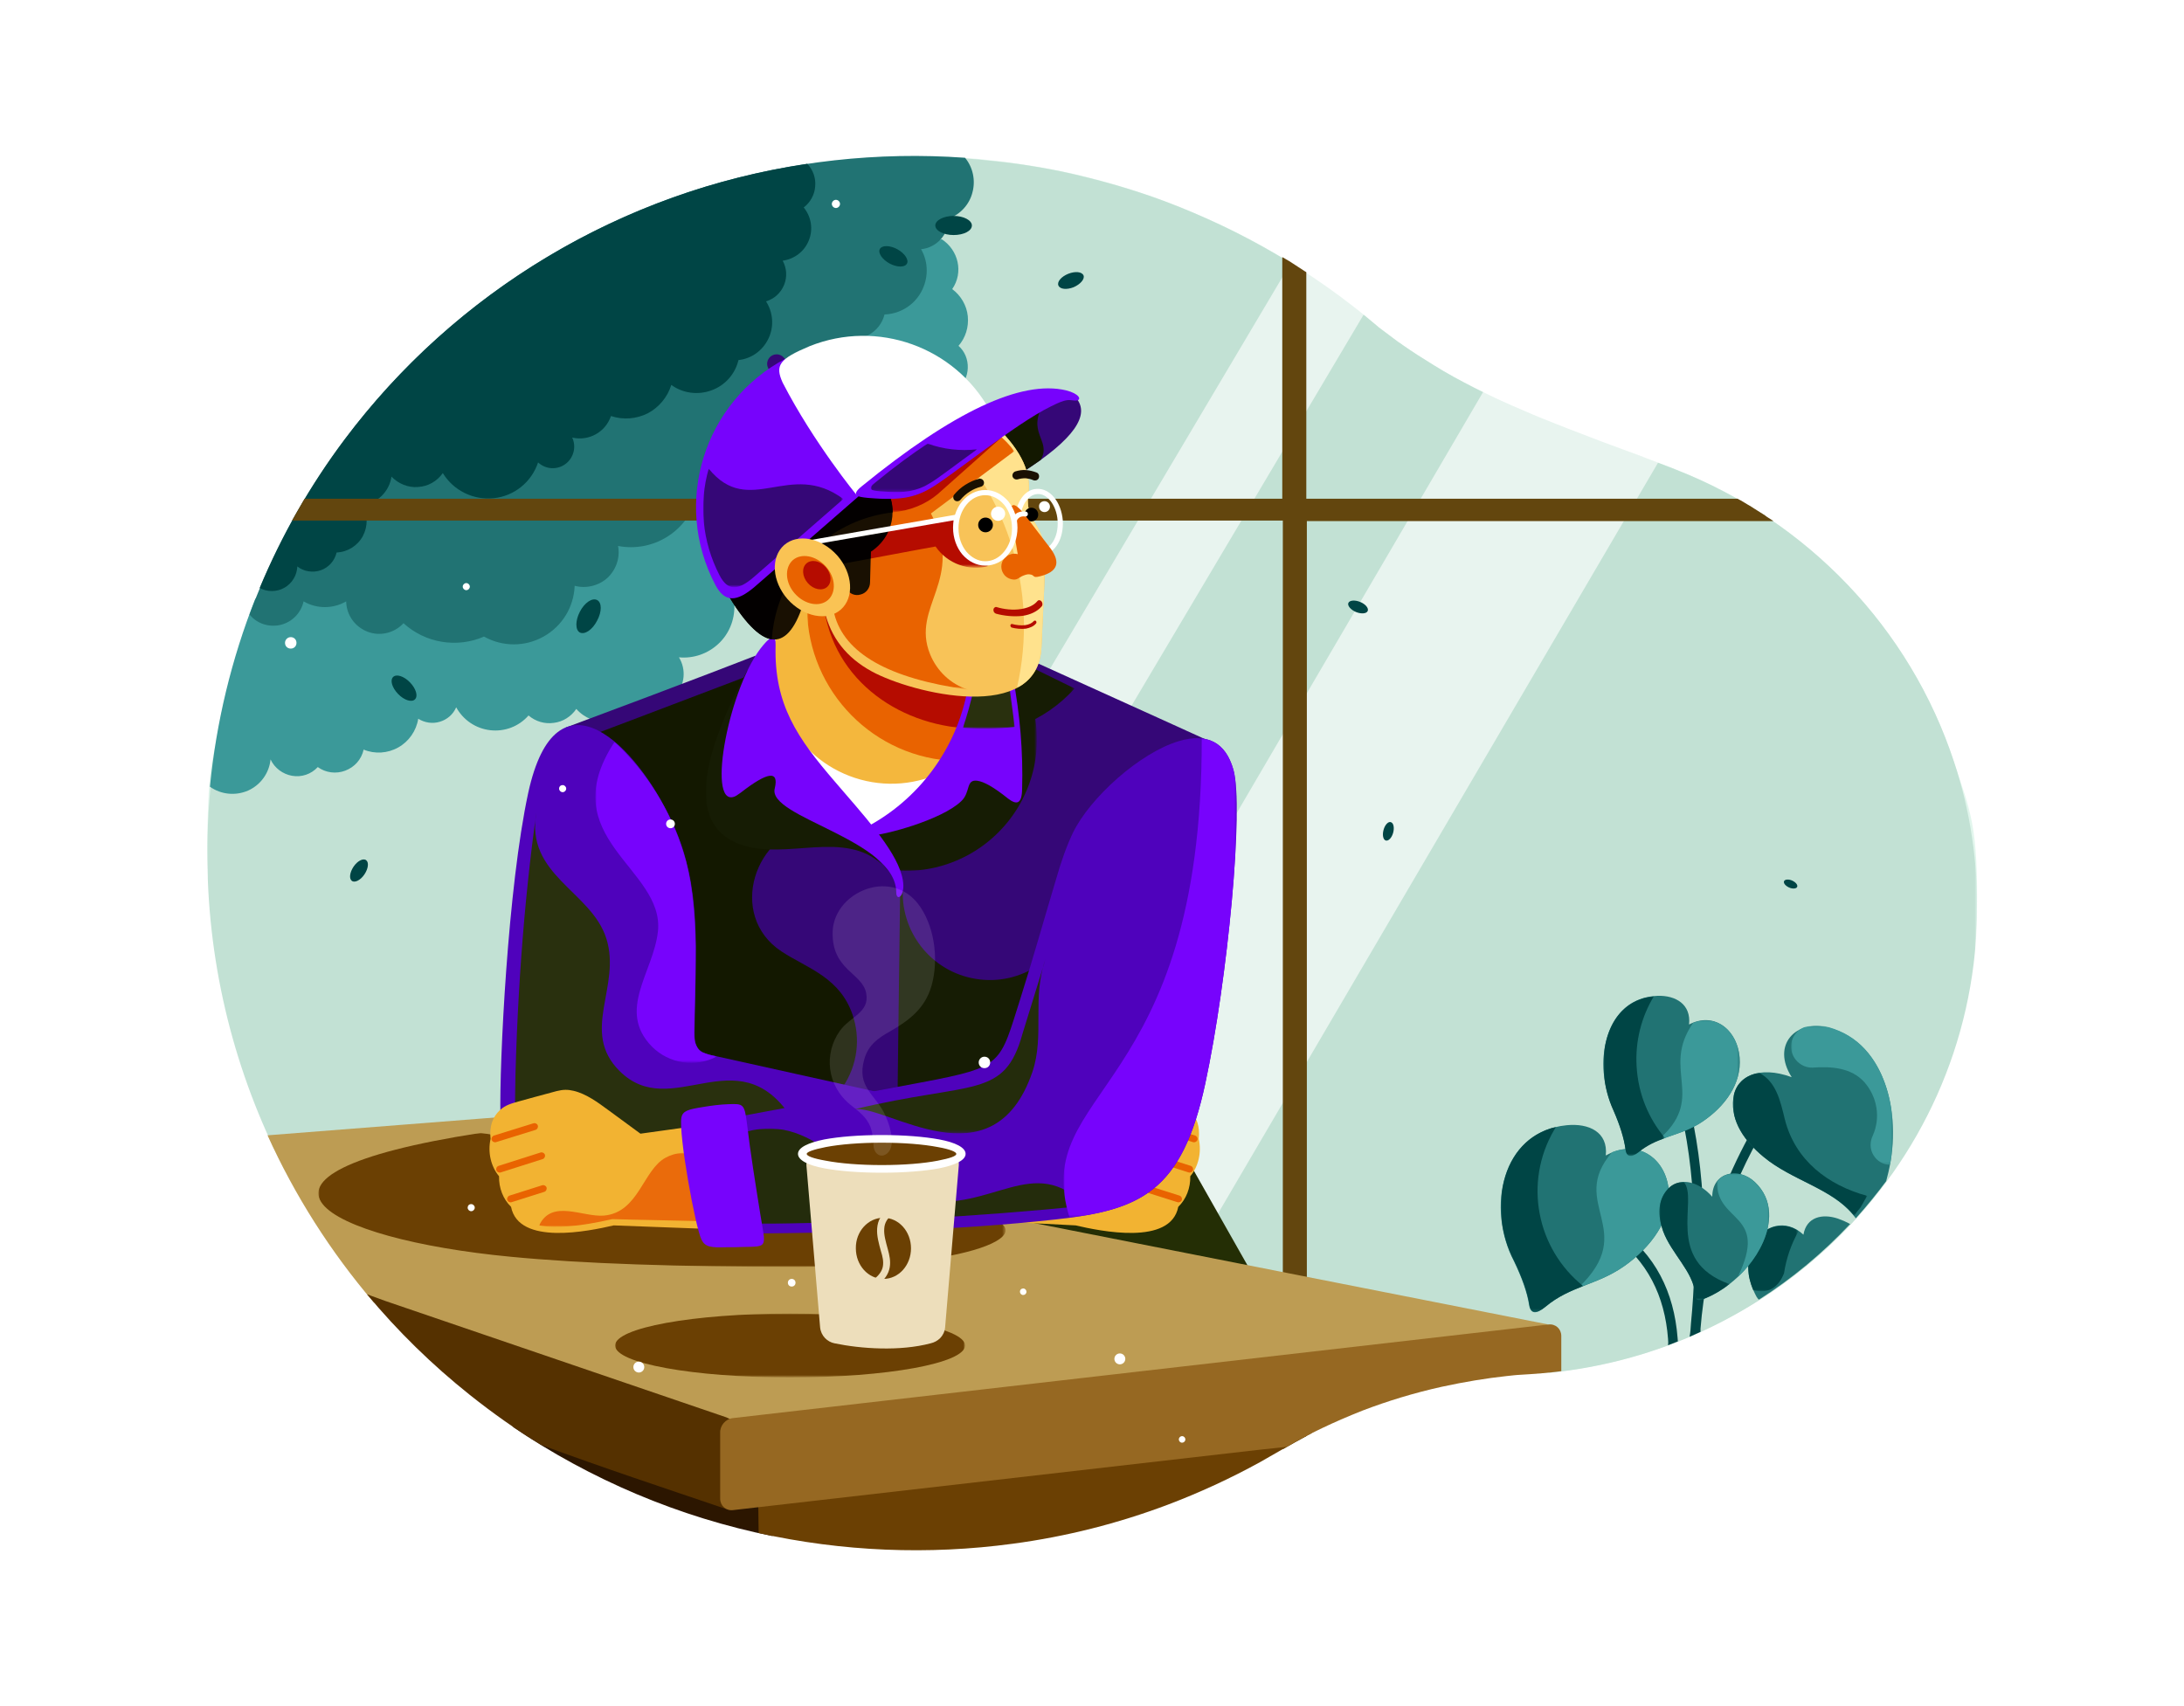 <?xml version="1.0" encoding="utf-8"?>
<!-- Generator: Adobe Illustrator 25.2.0, SVG Export Plug-In . SVG Version: 6.00 Build 0)  -->
<svg version="1.1" id="Layer_1" xmlns="http://www.w3.org/2000/svg" xmlns:xlink="http://www.w3.org/1999/xlink" x="0px" y="0px"
	 viewBox="0 0 800 625" style="enable-background:new 0 0 800 625;" xml:space="preserve">
<style type="text/css">
	.st0{fill-rule:evenodd;clip-rule:evenodd;fill:#E2F6ED;}
	.st1{filter:url(#Adobe_OpacityMaskFilter);}
	.st2{fill:url(#SVGID_2_);}
	.st3{mask:url(#SVGID_1_);fill-rule:evenodd;clip-rule:evenodd;fill:#C2E1D4;}
	.st4{opacity:0.62;fill-rule:evenodd;clip-rule:evenodd;fill:#FFFFFF;}
	.st5{fill-rule:evenodd;clip-rule:evenodd;fill:#3B9999;}
	.st6{fill-rule:evenodd;clip-rule:evenodd;fill:#217373;}
	.st7{fill-rule:evenodd;clip-rule:evenodd;fill:#004545;}
	.st8{fill-rule:evenodd;clip-rule:evenodd;fill:#63460E;}
	.st9{fill-rule:evenodd;clip-rule:evenodd;fill:#242E05;}
	.st10{fill-rule:evenodd;clip-rule:evenodd;fill:#350777;}
	.st11{fill-rule:evenodd;clip-rule:evenodd;fill:#2C1600;}
	.st12{fill-rule:evenodd;clip-rule:evenodd;fill:#6B4003;}
	.st13{fill-rule:evenodd;clip-rule:evenodd;fill:#BD9C53;}
	.st14{fill-rule:evenodd;clip-rule:evenodd;fill:#553100;}
	.st15{fill-rule:evenodd;clip-rule:evenodd;fill:#966822;}
	.st16{filter:url(#Adobe_OpacityMaskFilter_1_);}
	.st17{fill:url(#SVGID_4_);}
	.st18{mask:url(#SVGID_3_);fill-rule:evenodd;clip-rule:evenodd;fill:#6B4003;}
	.st19{filter:url(#Adobe_OpacityMaskFilter_2_);}
	.st20{fill:url(#SVGID_6_);}
	.st21{mask:url(#SVGID_5_);fill-rule:evenodd;clip-rule:evenodd;fill:#161C04;}
	.st22{filter:url(#Adobe_OpacityMaskFilter_3_);}
	.st23{fill:url(#SVGID_8_);}
	.st24{mask:url(#SVGID_7_);fill-rule:evenodd;clip-rule:evenodd;fill:#161C04;}
	.st25{filter:url(#Adobe_OpacityMaskFilter_4_);}
	.st26{fill:url(#SVGID_10_);}
	.st27{mask:url(#SVGID_9_);fill-rule:evenodd;clip-rule:evenodd;fill:#161C04;}
	.st28{fill-rule:evenodd;clip-rule:evenodd;fill:#F4B73D;}
	.st29{filter:url(#Adobe_OpacityMaskFilter_5_);}
	.st30{fill:url(#SVGID_12_);}
	.st31{mask:url(#SVGID_11_);fill-rule:evenodd;clip-rule:evenodd;fill:#E96300;}
	.st32{filter:url(#Adobe_OpacityMaskFilter_6_);}
	.st33{fill:url(#SVGID_14_);}
	.st34{mask:url(#SVGID_13_);fill-rule:evenodd;clip-rule:evenodd;fill:#B50C00;}
	.st35{fill-rule:evenodd;clip-rule:evenodd;fill:#FFFFFF;}
	.st36{fill-rule:evenodd;clip-rule:evenodd;fill:#7703FC;}
	.st37{fill-rule:evenodd;clip-rule:evenodd;fill:#F2B332;}
	.st38{fill:#E96300;}
	.st39{filter:url(#Adobe_OpacityMaskFilter_7_);}
	.st40{fill:url(#SVGID_16_);}
	.st41{mask:url(#SVGID_15_);fill-rule:evenodd;clip-rule:evenodd;fill:#131800;}
	.st42{fill-rule:evenodd;clip-rule:evenodd;fill:#4F02BC;}
	.st43{filter:url(#Adobe_OpacityMaskFilter_8_);}
	.st44{fill:url(#SVGID_18_);}
	.st45{mask:url(#SVGID_17_);fill-rule:evenodd;clip-rule:evenodd;fill:#29300E;}
	.st46{filter:url(#Adobe_OpacityMaskFilter_9_);}
	.st47{fill:url(#SVGID_20_);}
	.st48{mask:url(#SVGID_19_);fill-rule:evenodd;clip-rule:evenodd;fill:#7703FC;}
	.st49{filter:url(#Adobe_OpacityMaskFilter_10_);}
	.st50{fill:url(#SVGID_22_);}
	.st51{mask:url(#SVGID_21_);fill-rule:evenodd;clip-rule:evenodd;fill:#161C04;}
	.st52{filter:url(#Adobe_OpacityMaskFilter_11_);}
	.st53{fill:url(#SVGID_24_);}
	.st54{mask:url(#SVGID_23_);fill-rule:evenodd;clip-rule:evenodd;fill:#29300E;}
	.st55{filter:url(#Adobe_OpacityMaskFilter_12_);}
	.st56{fill:url(#SVGID_26_);}
	.st57{mask:url(#SVGID_25_);fill-rule:evenodd;clip-rule:evenodd;fill:#131800;}
	.st58{fill-rule:evenodd;clip-rule:evenodd;fill:#F8C358;}
	.st59{filter:url(#Adobe_OpacityMaskFilter_13_);}
	.st60{fill:url(#SVGID_28_);}
	.st61{mask:url(#SVGID_27_);fill-rule:evenodd;clip-rule:evenodd;fill:#FFE28D;}
	.st62{filter:url(#Adobe_OpacityMaskFilter_14_);}
	.st63{fill:url(#SVGID_30_);}
	.st64{mask:url(#SVGID_29_);fill-rule:evenodd;clip-rule:evenodd;fill:#E96300;}
	.st65{filter:url(#Adobe_OpacityMaskFilter_15_);}
	.st66{fill:url(#SVGID_32_);}
	.st67{mask:url(#SVGID_31_);fill-rule:evenodd;clip-rule:evenodd;fill:#B50C00;}
	.st68{filter:url(#Adobe_OpacityMaskFilter_16_);}
	.st69{fill:url(#SVGID_34_);}
	.st70{mask:url(#SVGID_33_);fill-rule:evenodd;clip-rule:evenodd;fill:#B50C00;}
	.st71{fill-rule:evenodd;clip-rule:evenodd;fill:#191002;}
	.st72{fill-rule:evenodd;clip-rule:evenodd;fill:#030000;}
	.st73{fill-rule:evenodd;clip-rule:evenodd;}
	.st74{fill:#191002;}
	.st75{fill:#FFFFFF;}
	.st76{fill-rule:evenodd;clip-rule:evenodd;fill:#E96300;}
	.st77{fill:#B50C00;}
	.st78{filter:url(#Adobe_OpacityMaskFilter_17_);}
	.st79{fill:url(#SVGID_36_);}
	.st80{mask:url(#SVGID_35_);fill-rule:evenodd;clip-rule:evenodd;fill:#350777;}
	.st81{fill-rule:evenodd;clip-rule:evenodd;fill:#FAC354;}
	.st82{fill-rule:evenodd;clip-rule:evenodd;fill:#B50C00;}
	.st83{filter:url(#Adobe_OpacityMaskFilter_18_);}
	.st84{fill:url(#SVGID_38_);}
	.st85{mask:url(#SVGID_37_);fill-rule:evenodd;clip-rule:evenodd;fill:#350777;}
	.st86{filter:url(#Adobe_OpacityMaskFilter_19_);}
	.st87{fill:url(#SVGID_40_);}
	.st88{mask:url(#SVGID_39_);fill-rule:evenodd;clip-rule:evenodd;fill:#EA6B0B;}
	.st89{filter:url(#Adobe_OpacityMaskFilter_20_);}
	.st90{fill:url(#SVGID_42_);}
	.st91{mask:url(#SVGID_41_);fill-rule:evenodd;clip-rule:evenodd;fill:#242C0C;}
	.st92{filter:url(#Adobe_OpacityMaskFilter_21_);}
	.st93{fill:url(#SVGID_44_);}
	.st94{mask:url(#SVGID_43_);fill-rule:evenodd;clip-rule:evenodd;fill:#242C0C;}
	.st95{filter:url(#Adobe_OpacityMaskFilter_22_);}
	.st96{fill:url(#SVGID_46_);}
	.st97{mask:url(#SVGID_45_);fill-rule:evenodd;clip-rule:evenodd;fill:#7703FC;}
	.st98{filter:url(#Adobe_OpacityMaskFilter_23_);}
	.st99{fill:url(#SVGID_48_);}
	.st100{mask:url(#SVGID_47_);fill-rule:evenodd;clip-rule:evenodd;fill:#6B4003;}
	.st101{fill-rule:evenodd;clip-rule:evenodd;fill:#EDDEBB;}
	.st102{fill:#EDDEBB;}
	.st103{opacity:0.12;fill-rule:evenodd;clip-rule:evenodd;fill:#FFFFFF;}
	.st104{filter:url(#Adobe_OpacityMaskFilter_24_);}
	.st105{fill:url(#SVGID_50_);}
	.st106{mask:url(#SVGID_49_);fill-rule:evenodd;clip-rule:evenodd;fill:#3B9999;}
	.st107{filter:url(#Adobe_OpacityMaskFilter_25_);}
	.st108{fill:url(#SVGID_52_);}
	.st109{mask:url(#SVGID_51_);fill-rule:evenodd;clip-rule:evenodd;fill:#3B9999;}
	.st110{filter:url(#Adobe_OpacityMaskFilter_26_);}
	.st111{fill:url(#SVGID_54_);}
	.st112{mask:url(#SVGID_53_);fill-rule:evenodd;clip-rule:evenodd;fill:#3B9999;}
	.st113{filter:url(#Adobe_OpacityMaskFilter_27_);}
	.st114{fill:url(#SVGID_56_);}
	.st115{mask:url(#SVGID_55_);fill-rule:evenodd;clip-rule:evenodd;fill:#004545;}
	.st116{filter:url(#Adobe_OpacityMaskFilter_28_);}
	.st117{fill:url(#SVGID_58_);}
	.st118{mask:url(#SVGID_57_);fill-rule:evenodd;clip-rule:evenodd;fill:#004545;}
	.st119{filter:url(#Adobe_OpacityMaskFilter_29_);}
	.st120{fill:url(#SVGID_60_);}
	.st121{mask:url(#SVGID_59_);fill-rule:evenodd;clip-rule:evenodd;fill:#004545;}
	.st122{filter:url(#Adobe_OpacityMaskFilter_30_);}
	.st123{fill:url(#SVGID_62_);}
	.st124{mask:url(#SVGID_61_);fill-rule:evenodd;clip-rule:evenodd;fill:#004545;}
	.st125{filter:url(#Adobe_OpacityMaskFilter_31_);}
	.st126{fill:url(#SVGID_64_);}
	.st127{mask:url(#SVGID_63_);fill-rule:evenodd;clip-rule:evenodd;fill:#3B9999;}
	.st128{filter:url(#Adobe_OpacityMaskFilter_32_);}
	.st129{fill:url(#SVGID_66_);}
	.st130{mask:url(#SVGID_65_);fill-rule:evenodd;clip-rule:evenodd;fill:#004545;}
</style>
<g>
	<path class="st0" d="M563.5,503.2c42-3.2,79.9-21.2,108.4-48.7l0,0c31.4-30.3,51.5-85.7,52.2-118.9c0.7-33.2-2.5-38.7-8.4-56.5
		c-16.1-49.1-53.8-88.3-101.8-107.1l0,0l-2-0.8c-8.4-3.2-16.8-6.4-25.3-9.5c-7.6-2.9-15.2-5.8-22.8-8.9c-1.7-0.7-3.4-1.4-5.2-2.2v0
		c-1.7-0.7-3.4-1.5-5.1-2.2v0c-4.6-2-9.1-4.2-13.5-6.4v0c-5.1-2.6-10.1-5.3-14.9-8.3c-3.9-2.4-7.7-4.8-11.4-7.4
		c-0.5-0.4-1.1-0.8-1.6-1.1l-1.6-1.2c-0.5-0.4-1.1-0.8-1.6-1.2v0c-0.5-0.4-1.1-0.8-1.6-1.2v0c-0.5-0.4-1.1-0.8-1.6-1.2
		c-0.5-0.4-1.1-0.8-1.6-1.3l0,0c-17.3-14.7-36.5-27.1-57.1-36.8c-6.7-3.1-13.4-6-20.3-8.6c-10.5-3.9-21.2-7.1-32.1-9.7
		c-1.8-0.4-3.7-0.8-5.5-1.2c-2.8-0.6-5.6-1.1-8.4-1.6c-4.7-0.8-9.4-1.5-14.1-2.1c-2.9-0.3-5.7-0.6-8.6-0.9
		c-5.8-0.5-11.6-0.8-17.4-0.9h0c-2.2,0-4.4-0.1-6.5-0.1c-0.7,0-1.4,0-2.1,0c-1.5,0-2.9,0-4.3,0.1c-0.9,0-1.7,0.1-2.6,0.1
		c-1.3,0-2.6,0.1-3.9,0.2c-0.9,0-1.8,0.1-2.7,0.2c-1.2,0.1-2.5,0.2-3.7,0.2c-0.9,0.1-1.9,0.2-2.8,0.2c-3.3,0.3-6.6,0.6-9.9,1
		c-19.6,2.5-39,7.1-57.5,13.9c-3,1.1-5.9,2.2-8.9,3.4c-0.9,0.4-1.7,0.7-2.6,1.1c-1.1,0.4-2.1,0.9-3.1,1.4c-0.8,0.4-1.7,0.7-2.5,1.1
		c-1.1,0.5-2.2,1-3.3,1.5c-0.7,0.3-1.5,0.7-2.2,1c-2.4,1.2-4.8,2.4-7.2,3.6c-1.2,0.6-2.4,1.2-3.6,1.9c-0.8,0.4-1.6,0.9-2.4,1.3
		c-1,0.5-2,1.1-2.9,1.6c-0.8,0.5-1.7,1-2.5,1.5c-2.7,1.6-5.3,3.1-7.9,4.8c-19.6,12.4-37.6,27.4-53.2,44.5
		c-28.1,30.8-48.4,68-58.6,108.5c-0.2,0.8-0.4,1.5-0.6,2.3c-0.3,1.2-0.6,2.5-0.9,3.7c-0.2,0.7-0.3,1.5-0.5,2.2
		c-0.7,3.3-1.4,6.7-2,10c-0.1,0.4-0.1,0.8-0.2,1.1c-2.1,12.1-3,9-3.6,37.2c-0.6,28.2,9.3,85.1,28.2,121.5c7.8-3,17-2.3,24.5,2.7
		c1.9,1.3,3.9,2.5,5.6,4l7.1,6.1c2.5,2.2,4.4,5,6.6,7.5c2.9,3.2,6,6,9.1,9.1c0.7,0.7,1.4,1.4,2,2.2l4,5.1c1.2,1.5,4.5,6.3,3.1,4.9
		l-0.1-0.1l4,4c1.6,1.6,2.7,3.1,3.9,4.9l4.2,4.2c2.6,2.6,4.6,5.6,6,9c1.2,1.3,2.3,2.8,3.2,4.4c3,2.5,5.5,5.6,7.2,9.2
		c0.9,0.8,1.8,1.6,2.7,2.6c2.8,1.4,5.2,3.1,7.4,5.3c2.4,1,4.7,2.3,6.8,4c3.3,0.9,6.5,2.4,9.4,4.5l0.6,0.4l-1.1-0.4
		c-1.5-0.5,2.8,1.6,4.3,1.9l1.5,0.3c2,0.4,4,1.1,5.9,1.7c1.3,0.4,2.6,0.9,3.9,1.6l2.3,1.2c1.1,0.4,2.2,0.7,3.3,1.2l1.7,0.3
		c2.1,0.4,4.3,0.8,6.3,1.3l8.1,2c0.3,0.1,0.6,0.1,0.9,0.2l7.1,2c0.4,0.1,0.7,0.2,1.1,0.3l7.5,2.5l8.5,1.7c1.6,0.3,3.2,0.8,4.7,1.4
		l6.5,2.6l7.2,0.7c1.4,0.1,2.7,0.4,4.1,0.7l8.1,2c0.4,0.1,0.8,0.2,1.2,0.3l9.5,2.9l12.4,3.1h1.7c2.8,0,5,1,7.7,1h30.7l-6.6,6.6
		c3.3-3.2,7.4-5.6,12.2-6.8l3.6-0.9l2.6-0.7l-0.5,0.3c-1.7,1.2,3.4-2,5.2-2.7c0.9-0.7,1.8-1.3,2.8-1.9c0.2-0.2,0.4-0.4,0.7-0.6
		c2.8-3.3,6.4-5.9,10.5-7.5c1.2-0.7,2.3-1.3,3.5-1.9c0.9-0.5,1.8-0.9,2.8-1.3c1.4-1.1,3-2.1,4.7-3l4.6-2.3c1.1-0.7,2.1-1.4,3.2-2.1
		c1.3-1,2.8-1.9,4.4-2.7l2-1c1.3-0.7,2.6-1.4,4-1.9c1.8-1.6,3.8-3,6.1-4.2c1.8-0.9,3.6-1.8,5.5-2.5l1.7-0.6c2.1-1.3,4.4-2.3,6.9-2.9
		l0.1,0c3.7-2.3,8-3.6,12.5-3.9c0.7-0.2,1.5-0.4,2.2-0.5c3.6-2,7.6-3.3,12-3.5c1.2-0.3,2.4-0.6,3.6-0.8c3.1-1.7,6.5-2.8,10.2-3.2
		c2.5-0.7,5.1-1.1,7.8-1.1h17.2l-6.9,6.9c4.3-4.3,9.9-7.1,16.3-7.7c0.3-0.1,0.5-0.2,0.8-0.2c3.1-1.2,6.5-1.9,10-1.9h6.1
		C553.9,498.3,559.2,500.1,563.5,503.2"/>
	<defs>
		<filter id="Adobe_OpacityMaskFilter" filterUnits="userSpaceOnUse" x="75.8" y="57.1" width="648.3" height="487.7">
			<feColorMatrix  type="matrix" values="1 0 0 0 0  0 1 0 0 0  0 0 1 0 0  0 0 0 1 0"/>
		</filter>
	</defs>
	<mask maskUnits="userSpaceOnUse" x="75.8" y="57.1" width="648.3" height="487.7" id="SVGID_1_">
		<g class="st1">
			
				<linearGradient id="SVGID_2_" gradientUnits="userSpaceOnUse" x1="193.017" y1="363.363" x2="-6.489" y2="611.793" gradientTransform="matrix(1 0 0 1 311.078 -192.066)">
				<stop  offset="0" style="stop-color:#000000"/>
				<stop  offset="1" style="stop-color:#FFFFFF"/>
			</linearGradient>
			<rect x="75.8" y="57.1" class="st2" width="648.3" height="487.7"/>
		</g>
	</mask>
	<path class="st3" d="M142.1,449.7c0.4,0.5,0.7,1.1,1,1.6c0.5,0.7,1,1.4,1.4,2.1c1.3,1.8,2.4,3.8,3.3,5.8c1,1.3,1.9,2.6,2.8,3.9
		c0.5,0.7,0.9,1.4,1.3,2.1c0.9,1.1,1.7,2.2,2.6,3.4c0.7,1,1.4,2,2,3.1c1.5,1.2,2.8,2.6,3.9,4.1l2.3,2.9c0.1,0.1,0.6,0.8,0.5,0.6
		c1.1,0.9,2.1,1.7,3,2.7c0.5,0.3,1,0.7,1.5,1.1l2.3,1.7c1,0.8,2,1.6,2.9,2.5c1.4,1.1,2.8,2.1,4,3.4l2.4,2.4c2.3,1.3,4.3,2.9,6.1,4.7
		l1.8,1.8c1.3,0.9,2.5,1.8,3.7,2.8c0.4,0.3,0.9,0.7,1.3,1c1.6,1.1,3.1,2.2,4.4,3.6c2.1,1.4,3.9,3.1,5.5,5c0.4,0.3,0.8,0.7,1.2,1.1
		l0.5,0.3c1.7,0.8,3.1,1.6,4.7,2.7l1.2,0.6c2,1,3.6,2.1,5.3,3.5c2.4,1,4.5,2.1,6.8,3.3c1.8,0.9,3.4,1.9,4.8,3.1
		c0.9,0.4,1.7,0.9,2.5,1.4c2.8,1.1,5.3,2.6,7.4,4.5c1.9,0.7,3.6,1.6,5.4,2.5c0.9,0.5,1.9,1,2.8,1.6c1.4,0.5,2.7,1.1,3.9,1.8
		c1,0.3,1.9,0.6,3,0.9l1.3,0.3c1.7,0.1,3.4,0.3,5.1,0.8l2.2,0.5h1.4c1.4,0,2.8,0.1,4.2,0.3l4.3,0.6c2.5,0.4,4.6,1,6.9,1.9
		c2.3,0.4,4.6,0.7,6.8,1.2H389l0.8-0.2c2-0.4,3.7-0.5,5.6-0.5c1.4-0.5,2.9-0.8,4.3-1l3.7-0.6c3.2-0.5,6.6-0.4,9.8-0.4l9.6-3.1
		l2.6-1.1c1.5-0.6,3.1-1,4.7-1.4c1.6-0.8,3.1-1.6,4.8-2.2c2.6-1.7,5.3-2.9,8.2-3.6c0.7-0.3,1.4-0.6,2.2-0.8c1.2-0.6,2.4-1,3.6-1.4
		c1.2-0.4,2.4-0.8,3.6-1.1c0.4-0.2,0.9-0.4,1.3-0.5c2.1-1.3,4.4-2.4,6.6-3.5c1.7-0.9,3.5-1.5,5.3-2c1.1-0.6,2.3-1,3.5-1.5l1.5-0.9
		c1.9-1.1,3.8-2,5.8-2.6c0.6-0.2,1.3-0.4,1.9-0.6c1.6-0.9,3.2-1.6,4.9-2.1l1.6-0.5c1.2-0.4,2.3-0.7,3.5-0.9c1.6-0.6,3.2-1.1,4.9-1.4
		l1.3-0.3c0.7-0.3,1.5-0.5,2.2-0.7c1.9-1,3.9-1.7,6.1-2.2l2.2-0.6l2-0.7c2.3-0.8,4.6-1.1,7.1-1.5c1.6-0.4,3-0.7,4.6-1l2.5-0.8
		c1.2-0.4,2.4-0.7,3.7-1l2.3-0.8l2.6-1.1c2-0.8,4.1-1.3,6.2-1.8c0.5-0.1,1-0.2,1.5-0.3c3.1-1.2,6.4-1.8,9.7-1.8v0h2.7
		c6.7,0,12.8,2.4,17.5,6.5c40.4-4,76.9-21.7,104.5-48.3l0,0c31.4-30.3,51.2-72.2,52.2-118.9c0.4-19.7-2.5-38.7-8.4-56.5
		c-16.1-49.1-53.8-88.3-101.8-107.1l0,0l-2-0.8c-8.4-3.2-16.8-6.4-25.3-9.5c-7.6-2.9-15.2-5.8-22.8-8.9c-1.7-0.7-3.4-1.4-5.2-2.2v0
		c-1.7-0.7-3.4-1.5-5.1-2.2v0c-1.7-0.8-3.4-1.5-5.1-2.3c-2.8-1.3-5.6-2.7-8.4-4.1v0c-5.1-2.6-10.1-5.3-14.9-8.3
		c-3.9-2.4-7.7-4.8-11.4-7.4c-0.5-0.4-1.1-0.8-1.6-1.1c-0.5-0.4-1.1-0.8-1.6-1.2c-0.5-0.4-1.1-0.8-1.6-1.2v0
		c-0.5-0.4-1.1-0.8-1.6-1.2v0c-0.5-0.4-1.1-0.8-1.6-1.2v0c-0.5-0.4-1.1-0.8-1.6-1.3l0,0c-23-19.5-49.2-34.8-77.4-45.4
		c-6.1-2.3-12.3-4.3-18.5-6.1c-6.3-1.8-12.7-3.4-19.1-4.8c-2.8-0.6-5.6-1.1-8.4-1.6c-1.9-0.3-3.7-0.6-5.6-0.9
		c-0.9-0.1-1.9-0.3-2.8-0.4c-1.9-0.3-3.8-0.5-5.7-0.7c-2.9-0.3-5.7-0.6-8.6-0.9c-5.8-0.5-11.6-0.8-17.4-0.9c-2.2,0-4.4-0.1-6.5-0.1
		c-0.7,0-1.4,0-2.1,0c-1.5,0-2.9,0-4.3,0.1c-0.9,0-1.7,0.1-2.6,0.1c-1.3,0-2.6,0.1-3.9,0.2c-0.9,0-1.8,0.1-2.7,0.2
		c-1.2,0.1-2.5,0.2-3.7,0.2c-0.9,0.1-1.9,0.2-2.8,0.2c-3.3,0.3-6.6,0.6-9.9,1c-19.6,2.5-39,7.1-57.5,13.9c-3,1.1-5.9,2.2-8.9,3.4
		c-0.9,0.4-1.7,0.7-2.6,1.1c-1.1,0.4-2.1,0.9-3.1,1.4c-0.8,0.4-1.7,0.7-2.5,1.1c-1.1,0.5-2.2,1-3.3,1.5c-0.7,0.3-1.5,0.7-2.2,1
		c-2.4,1.2-4.8,2.4-7.2,3.6c-1.2,0.6-2.4,1.2-3.6,1.9c-0.8,0.4-1.6,0.9-2.4,1.3c-1,0.5-2,1.1-2.9,1.6c-0.8,0.5-1.7,1-2.5,1.5
		c-2.7,1.6-5.3,3.1-7.9,4.8c-19.6,12.4-37.6,27.4-53.2,44.5c-28.1,30.8-48.4,68-58.6,108.5c-0.2,0.8-0.4,1.5-0.6,2.3
		c-0.3,1.2-0.6,2.5-0.9,3.7c-0.2,0.7-0.3,1.5-0.5,2.2c-0.7,3.3-1.4,6.7-2,10c-0.1,0.4-0.1,0.8-0.2,1.1c-2.1,12.1-3.3,24.6-3.6,37.2
		c-0.9,40.7,8,79.4,24.5,114c2.6-0.9,5.4-1.3,8.4-1.3c11.1,0,20.6,6.7,24.7,16.2c1,1.7,1.8,3.6,2.4,5.5c0.2,0.3,0.4,0.6,0.6,0.9l0,0
		C138.7,444.3,140.7,446.9,142.1,449.7"/>
	<path class="st4" d="M499.6,115.1c-0.6-0.4-1.1-0.9-1.7-1.3c-0.7-0.6-1.4-1.1-2.1-1.7c-0.7-0.6-1.4-1.1-2.1-1.7
		c-0.7-0.5-1.4-1.1-2.2-1.6c-0.7-0.5-1.5-1.1-2.2-1.6c-0.7-0.5-1.5-1.1-2.2-1.6c-0.7-0.5-1.5-1-2.2-1.6c-0.7-0.5-1.5-1-2.2-1.5
		c-0.7-0.5-1.5-1-2.3-1.5c-0.8-0.5-1.5-1-2.3-1.5c-0.8-0.5-1.5-1-2.3-1.5c-0.8-0.5-1.5-1-2.3-1.5l-0.6-0.3L223,517.4l28,16.6
		L499.6,115.1z M371.8,565.4c1.3-0.2,2.6-0.4,3.9-0.6l231.7-395.4l-0.9-0.4l-1.8-0.7l-1.8-0.7L601,167l-1.8-0.7l-1.8-0.7l-1.8-0.7
		l-1.8-0.7l-1.8-0.7l-1.8-0.7l-1.8-0.7l-1.8-0.7l0,0l-1.8-0.7l-1.8-0.7l-1.8-0.7h0l-1.8-0.7l-1.8-0.7l-1.8-0.7l-1.8-0.7l-1.7-0.7
		c-0.6-0.2-1.2-0.5-1.7-0.7c-0.6-0.2-1.2-0.5-1.7-0.7c-0.6-0.2-1.2-0.5-1.7-0.7h0c-0.6-0.2-1.2-0.5-1.7-0.7v0
		c-0.6-0.2-1.2-0.5-1.7-0.7c-0.6-0.2-1.2-0.5-1.7-0.7c-0.6-0.2-1.1-0.5-1.7-0.7c-0.6-0.2-1.1-0.5-1.7-0.7v0
		c-0.6-0.2-1.1-0.5-1.7-0.7c-0.6-0.2-1.1-0.5-1.7-0.7c-0.6-0.3-1.1-0.5-1.7-0.8c-0.6-0.3-1.1-0.5-1.7-0.8h0
		c-0.6-0.3-1.1-0.5-1.7-0.8c-0.6-0.3-1.1-0.5-1.7-0.8h0c-0.6-0.3-1.1-0.5-1.7-0.8h0c-0.6-0.3-1.1-0.5-1.7-0.8h0
		c-0.5-0.3-1.1-0.5-1.6-0.8L315.7,532.5L371.8,565.4z"/>
	<path class="st5" d="M344.9,87.6C246.8,124,163,167.9,93.5,219.4c-8.7,22-14.3,45.2-16.6,68.8c4.1,2.9,9.4,3.4,14,1.4
		c4.6-2.1,7.7-6.4,8.2-11.4c1.5,3.2,4.5,5.4,7.9,6c3.5,0.6,7-0.6,9.4-3.2c2.9,2.1,6.7,2.6,10.1,1.3c3.4-1.3,5.9-4.1,6.7-7.7
		c4.1,1.7,8.8,1.4,12.7-0.8c3.9-2.2,6.6-6.1,7.3-10.5c2.4,1.5,5.3,1.9,7.9,1.1c2.7-0.8,4.9-2.7,6-5.3c2.6,4.7,7.2,7.8,12.5,8.4
		c5.3,0.6,10.5-1.4,14-5.4c2.6,2.2,5.9,3.2,9.3,2.7c3.3-0.4,6.3-2.3,8.2-5.1c3,3.4,7.4,5.1,11.8,4.7c4.5-0.4,8.4-2.9,10.7-6.8
		c4.7,2.2,10.3,1.1,13.8-2.8c3.5-3.9,4-9.6,1.3-14c5.3,0.5,10.5-1.3,14.4-4.9c3.9-3.6,6-8.7,5.9-14c0,0,24.1-20.9,72.3-62.6
		c3.5-0.8,6.6-3.1,8.3-6.2c1.8-3.2,2.1-6.9,1-10.4c2.4-1.9,3.8-4.8,3.9-7.9c0.1-3.1-1.1-6.1-3.4-8.1c2.6-3,3.8-6.9,3.4-10.9
		c-0.4-3.9-2.5-7.5-5.7-9.9C353,99.8,351.1,91.6,344.9,87.6"/>
	<path class="st6" d="M152.8,130.8c-27.2,26.5-48.2,58.7-61.4,94.3c2.7,3.4,7.2,4.8,11.4,3.8c4.2-1,7.5-4.4,8.4-8.6
		c4.8,2.8,10.8,2.8,15.6,0c0.1,5,3.2,9.3,7.8,11.1c4.6,1.8,9.9,0.5,13.2-3.1c8,7.3,19.6,9.2,29.5,4.9c6.8,3.8,15,3.8,21.8,0
		c6.8-3.8,11.1-10.8,11.4-18.6c4.2,1.1,8.8,0,12-2.9c3.2-3,4.7-7.4,3.9-11.7c12.5,2.4,24.9-5,28.6-17.2c0,0,15.3-14,46-41.9
		c6.6-3,10-10.4,7.8-17.4c3.1,1.1,6.5,0.8,9.4-0.8c2.9-1.6,5-4.3,5.8-7.5c5.6-0.2,10.7-3.3,13.4-8.2c2.7-4.9,2.8-10.8,0-15.7
		c5.7-0.6,10.1-5.4,10.1-11.2c4.3-1.6,7.6-5.2,8.7-9.6c1.2-4.4,0.2-9.2-2.7-12.7c-32-2.3-64.1,1.3-94.8,10.5
		C219.1,80.3,182.7,101.7,152.8,130.8"/>
	<path class="st7" d="M218.7,227.4c-1.7,3.3-4.5,5.2-6.3,4.3c-1.7-0.9-1.7-4.3,0-7.6c1.7-3.3,4.5-5.2,6.3-4.3
		C220.5,220.7,220.5,224.1,218.7,227.4"/>
	<path class="st7" d="M150.2,250c2.2,2.3,3,5,1.8,6.2c-1.2,1.2-4,0.3-6.2-2c-2.2-2.3-3-5-1.8-6.2C145.2,246.8,148,247.7,150.2,250"
		/>
	<path class="st7" d="M133.5,320.3c-1.4,2.1-3.5,3.2-4.6,2.4c-1.1-0.8-0.8-3.1,0.6-5.2c1.4-2.1,3.5-3.2,4.6-2.4
		C135.2,315.9,134.9,318.2,133.5,320.3"/>
	<path class="st7" d="M349.3,79.1c3.7,0,6.7,1.6,6.7,3.5c0,2-3,3.5-6.7,3.5c-3.7,0-6.7-1.6-6.7-3.5
		C342.6,80.7,345.6,79.1,349.3,79.1"/>
	<path class="st7" d="M328.7,91.3c2.7,1.5,4.3,3.9,3.5,5.3c-0.8,1.4-3.6,1.4-6.4-0.1c-2.7-1.5-4.3-3.9-3.5-5.3
		C323.1,89.8,325.9,89.8,328.7,91.3"/>
	<path class="st7" d="M391.3,100.3c2.5-1,5-0.8,5.6,0.6c0.5,1.3-1.1,3.2-3.6,4.3c-2.5,1-5,0.8-5.6-0.6
		C387.1,103.2,388.8,101.3,391.3,100.3"/>
	<path class="st7" d="M200.5,94.1C229.7,76.6,262.1,65,295.7,60c2.1,2.2,3.2,5.2,2.9,8.3c-0.2,3-1.8,5.9-4.2,7.7
		c2.8,3.4,3.5,8,1.9,12c-1.6,4.1-5.3,6.9-9.6,7.5c1.5,2.8,1.7,6,0.5,8.9c-1.2,2.9-3.6,5.1-6.6,6c2.6,4.1,3,9.2,0.9,13.6
		c-2.1,4.4-6.2,7.4-11,7.9c-1.2,5.1-4.9,9.3-9.9,11.1c-4.9,1.8-10.5,1.1-14.7-2c-1.4,4.5-4.5,8.2-8.6,10.4c-4.2,2.1-9,2.5-13.5,1
		c-2,5.9-8.1,9.3-14.2,7.9c1.6,3.4,0.5,7.5-2.5,9.7c-3,2.2-7.2,2-10-0.6c-2.4,7.2-8.7,12.3-16.2,13.1c-7.5,0.8-14.8-2.8-18.7-9.2
		c-2.1,3-5.4,4.9-9.1,5.1c-3.6,0.3-7.2-1.2-9.7-3.8c-0.8,5.5-5.2,9.8-10.7,10.5c2.1,3.5,2.1,7.7,0.2,11.3c-1.9,3.5-5.5,5.8-9.6,6
		c-0.7,3-2.9,5.5-5.8,6.5c-2.9,1-6.2,0.5-8.6-1.4c-0.1,3.2-1.9,6.2-4.7,7.8c-2.8,1.6-6.3,1.6-9.1,0.1c8.1-19.4,18.5-37.6,31.1-54.4
		C146.4,134.1,171.6,111.4,200.5,94.1"/>
	<path class="st8" d="M469.9,530.9c2.9-1.7,5.8-3.3,8.8-4.9V190.9h170.9l-0.4-0.3c-0.3-0.2-0.5-0.3-0.8-0.5c-0.8-0.5-1.6-1-2.3-1.6
		l-0.1,0l0,0l-0.1-0.1c-0.8-0.5-1.6-1-2.4-1.5c-0.2-0.2-0.5-0.3-0.8-0.5c-0.6-0.4-1.2-0.8-1.9-1.2c-0.2-0.1-0.5-0.3-0.7-0.4
		c-0.8-0.5-1.7-1-2.5-1.5l-0.4-0.2l-0.7-0.4h-158v-83l-0.5-0.3c-0.8-0.5-1.5-1-2.3-1.5c-0.8-0.5-1.5-1-2.3-1.5
		c-0.8-0.5-1.5-1-2.3-1.4c-0.5-0.3-0.9-0.6-1.4-0.8v88.5H111.6l-0.2,0.3c-0.4,0.7-0.8,1.4-1.2,2.1c-0.6,1-1.2,2.1-1.8,3.1
		c-0.4,0.7-0.8,1.4-1.2,2.1l-0.2,0.4h362.9V530.9z"/>
	<path class="st9" d="M433.3,421.8c-53.4,17-80.2,25.4-80.2,25.4s35.9,7.8,107.8,23.3C460.9,470.5,451.7,454.3,433.3,421.8"/>
	<path class="st10" d="M307.6,324.3c8.8,53.6,13.2,80.4,13.2,80.4c43.7,13.7,84-30.9,120.9-133.8c0,0-22.4-10.2-67.3-30.5
		C312,262.6,289.8,290.6,307.6,324.3"/>
	<path class="st11" d="M282.9,562.7c4.6-4.2,6.9-6.3,6.9-6.3c3.9-9-30.1-20.3-102.1-33.8C216.4,542.1,248.8,555.8,282.9,562.7"/>
	<path class="st12" d="M461.6,535.6c9-5.2,15.3-8.8,18.9-10.6c-1.7-11.8-69.3-4.8-202.8,21c0.1,10.4,0.2,15.6,0.2,15.6
		c30.6,6.8,62.2,8.1,93.2,3.9c19.4-2.6,38.4-7.4,56.7-14.3C439.4,546.8,450.7,541.6,461.6,535.6"/>
	<path class="st13" d="M502.1,507.6c43.4-15,65.1-22.4,65.1-22.4c-165.1-32.6-247.6-48.8-247.6-48.8c-80.9-29-121.3-43.4-121.3-43.4
		c-8.8,12.6-13.2,18.9-13.2,18.9c-0.2-6.4,0.2-7.3,1-2.9c-58.7,4.6-88.1,6.9-88.1,6.9c10,22.1,23.1,42.7,38.9,61.2
		c79.4,39.3,134.5,57.7,165.2,55.1C435.4,515.8,502.1,507.6,502.1,507.6"/>
	<path class="st14" d="M266,519.2l-124.8-42.6c-4.5-1.6-6.8-2.5-6.8-2.5c11.3,13.6,23.9,25.9,37.7,36.9c8.3,6.6,17,12.8,26.1,18.3
		c22.4,8.3,45.1,15.8,67.8,23.5c2.4,0.8,4.3-0.7,4.3-3.3v-24.1C270.3,522.8,268.4,520,266,519.2"/>
	<path class="st15" d="M268.4,519.5l298.8-34.3c2.6-0.3,4.7,1.6,4.7,4.2v11.2c0,1.1,0,1.7,0,1.7c-3.7,0.5-9.1,1-16.2,1.4
		c0,0-1.3,0.1-3.9,0.4c-7.4,0.8-15.3,2.1-23.6,3.9c-10.4,2.3-20.1,5.3-29,8.7c-10.6,4.2-19.9,8.6-27.8,13.3c0,0-3.4,0.4-10.2,1.1
		l-192.7,22.1c-2.6,0.3-4.7-1.6-4.7-4.2v-24.1C263.7,522.2,265.8,519.8,268.4,519.5"/>
	<defs>
		<filter id="Adobe_OpacityMaskFilter_1_" filterUnits="userSpaceOnUse" x="116.6" y="415" width="251.7" height="49.1">
			<feColorMatrix  type="matrix" values="1 0 0 0 0  0 1 0 0 0  0 0 1 0 0  0 0 0 1 0"/>
		</filter>
	</defs>
	<mask maskUnits="userSpaceOnUse" x="116.6" y="415" width="251.7" height="49.1" id="SVGID_3_">
		<g class="st16">
			
				<linearGradient id="SVGID_4_" gradientUnits="userSpaceOnUse" x1="-376.858" y1="700.783" x2="152.675" y2="715.551" gradientTransform="matrix(1 0 0 1 349.837 -268.7)">
				<stop  offset="0" style="stop-color:#000000"/>
				<stop  offset="1" style="stop-color:#FFFFFF"/>
			</linearGradient>
			<rect x="116.6" y="415" class="st17" width="251.7" height="49.1"/>
		</g>
	</mask>
	<path class="st18" d="M176.1,415c113.7,18.6,170.6,27.9,170.6,27.9c42.4,4.9,19.1,19.7-39.9,21c-4.5,0.1-9.2,0.2-14.1,0.2
		c-44.4,0-79.6-1.2-105.5-3.7C118.7,453.9,75.4,430.6,176.1,415"/>
	<defs>
		<filter id="Adobe_OpacityMaskFilter_2_" filterUnits="userSpaceOnUse" x="317.4" y="247" width="62.4" height="72">
			<feColorMatrix  type="matrix" values="1 0 0 0 0  0 1 0 0 0  0 0 1 0 0  0 0 0 1 0"/>
		</filter>
	</defs>
	<mask maskUnits="userSpaceOnUse" x="317.4" y="247" width="62.4" height="72" id="SVGID_5_">
		<g class="st19">
			
				<linearGradient id="SVGID_6_" gradientUnits="userSpaceOnUse" x1="-140.817" y1="641.656" x2="-226.75" y2="722.21" gradientTransform="matrix(1 0 0 1 540.551 -406.612)">
				<stop  offset="0" style="stop-color:#000000"/>
				<stop  offset="1" style="stop-color:#FFFFFF"/>
			</linearGradient>
			<rect x="317.4" y="247" class="st20" width="62.4" height="72"/>
		</g>
	</mask>
	<path class="st21" d="M317.4,306.9c8.3,8,12.4,12.1,12.4,12.1c17.5,0.7,33.9-8.2,43-23.1c9.1-14.9,9.4-33.6,0.7-48.8
		c-7,8-10.6,11.9-10.6,11.9C358.1,282.3,340.5,300.9,317.4,306.9"/>
	<defs>
		<filter id="Adobe_OpacityMaskFilter_3_" filterUnits="userSpaceOnUse" x="368.8" y="242" width="24.8" height="23.9">
			<feColorMatrix  type="matrix" values="1 0 0 0 0  0 1 0 0 0  0 0 1 0 0  0 0 0 1 0"/>
		</filter>
	</defs>
	<mask maskUnits="userSpaceOnUse" x="368.8" y="242" width="24.8" height="23.9" id="SVGID_7_">
		<g class="st22">
			
				<linearGradient id="SVGID_8_" gradientUnits="userSpaceOnUse" x1="-171.084" y1="705.698" x2="-219.103" y2="712.551" gradientTransform="matrix(1 0 0 1 589.414 -456.999)">
				<stop  offset="0" style="stop-color:#000000"/>
				<stop  offset="1" style="stop-color:#FFFFFF"/>
			</linearGradient>
			<rect x="368.8" y="242" class="st23" width="24.8" height="23.9"/>
		</g>
	</mask>
	<path class="st24" d="M372.8,242c-5.7,6.8-5.4,14.8,0.9,23.9c7.6-2.9,14.5-7.6,19.9-13.7C379.8,245.4,372.8,242,372.8,242"/>
	<defs>
		<filter id="Adobe_OpacityMaskFilter_4_" filterUnits="userSpaceOnUse" x="304.2" y="324.4" width="89.3" height="87.2">
			<feColorMatrix  type="matrix" values="1 0 0 0 0  0 1 0 0 0  0 0 1 0 0  0 0 0 1 0"/>
		</filter>
	</defs>
	<mask maskUnits="userSpaceOnUse" x="304.2" y="324.4" width="89.3" height="87.2" id="SVGID_9_">
		<g class="st25">
			
				<linearGradient id="SVGID_10_" gradientUnits="userSpaceOnUse" x1="-114.166" y1="619.218" x2="-216.193" y2="725.002" gradientTransform="matrix(1 0 0 1 528.077 -318.634)">
				<stop  offset="0" style="stop-color:#000000"/>
				<stop  offset="1" style="stop-color:#FFFFFF"/>
			</linearGradient>
			<rect x="304.2" y="324.4" class="st26" width="89.3" height="87.2"/>
		</g>
	</mask>
	<path class="st27" d="M393.5,334.2c-2.3,35.6-3.5,53.4-3.5,53.4c-9.5,17.5-29.2,26.8-48.7,23.1c-19.5-3.7-34.4-19.6-36.8-39.4
		c-2.4-19.7,8.2-38.8,26.3-47c-1.5,16.7,10.2,31.7,26.7,34.3C374.1,361.3,389.9,350.6,393.5,334.2"/>
	<path class="st10" d="M207.3,266.5c14,131,54.3,177.7,121.4,141c0,0,0.3-26.4,1-79.1c-0.3-9.7-8.6-20.2-25-31.7
		c-14.3-15.9-24-35.4-28-56.5C276.7,240.2,253.8,249.2,207.3,266.5"/>
	<path class="st28" d="M332.6,298.4c18.7-17.2,26.9-31.2,24.7-41.8c3.7-5.8-12.1-16-47.5-30.7c-3.2-3.2-7.5-5-12-4.9
		c-4.5,0-8.8,1.8-11.9,5c0,0-1.1,5-3.3,15.1c-2,24.5,9.5,48.1,30,61.6C319.6,304.5,327.1,303,332.6,298.4"/>
	<defs>
		<filter id="Adobe_OpacityMaskFilter_5_" filterUnits="userSpaceOnUse" x="295.7" y="220.5" width="63.7" height="58.3">
			<feColorMatrix  type="matrix" values="1 0 0 0 0  0 1 0 0 0  0 0 1 0 0  0 0 0 1 0"/>
		</filter>
	</defs>
	<mask maskUnits="userSpaceOnUse" x="295.7" y="220.5" width="63.7" height="58.3" id="SVGID_11_">
		<g class="st29">
			
				<linearGradient id="SVGID_12_" gradientUnits="userSpaceOnUse" x1="-154.247" y1="724.757" x2="-223.402" y2="669.812" gradientTransform="matrix(1 0 0 1 519.937 -444.83)">
				<stop  offset="0" style="stop-color:#000000"/>
				<stop  offset="1" style="stop-color:#FFFFFF"/>
			</linearGradient>
			<rect x="295.7" y="220.5" class="st30" width="63.7" height="58.3"/>
		</g>
	</mask>
	<path class="st31" d="M350.4,278.8c19.5-23.1,7.5-42.6-36-58.3c0,0-6.3,0.9-18.8,2.7C296.1,253.4,320.2,277.9,350.4,278.8"/>
	<defs>
		<filter id="Adobe_OpacityMaskFilter_6_" filterUnits="userSpaceOnUse" x="302" y="223.7" width="59.4" height="43.2">
			<feColorMatrix  type="matrix" values="1 0 0 0 0  0 1 0 0 0  0 0 1 0 0  0 0 0 1 0"/>
		</filter>
	</defs>
	<mask maskUnits="userSpaceOnUse" x="302" y="223.7" width="59.4" height="43.2" id="SVGID_13_">
		<g class="st32">
			
				<linearGradient id="SVGID_14_" gradientUnits="userSpaceOnUse" x1="-161.138" y1="738.39" x2="-209.746" y2="684.119" gradientTransform="matrix(1 0 0 1 525.934 -456.087)">
				<stop  offset="0" style="stop-color:#000000"/>
				<stop  offset="1" style="stop-color:#FFFFFF"/>
			</linearGradient>
			<rect x="302" y="223.7" class="st33" width="59.4" height="43.2"/>
		</g>
	</mask>
	<path class="st34" d="M302,223.7c44.4,0.6,63.9,15,58.5,43.2C333.3,267.9,306.7,251.8,302,223.7"/>
	<path class="st35" d="M338.4,292.5l11.7-12.5c-9.7,6.4-21.5,8.6-32.8,6.1c-11.3-2.5-21.1-9.4-27.2-19.2c1.8,6.2,3.7,11.6,5.8,16.2
		c-2.7-2.5-5.1-5.5-7.2-8.7c3.4,11.8,7.4,20.7,11.9,26.8c1.8-1.2,4.3-1.1,6,0.4l0.1,0l0.4,0.2c0.2,0.1,0.5,0.2,0.7,0.4l-0.1,0
		c0.3,0.1,0.6,0.3,0.9,0.4c0,0,0.6,0.2,0.8,0.3c0.2,0.1,0.7,0.3,0.7,0.3c0.3,0.1,0.6,0.3,0.9,0.4l0.7,0.2c0.3,0.1,0.7,0.2,1,0.4
		c0.5,0.1,0.9,0.3,1.3,0.4c0.7,0,1.4,0.2,2,0.4h0.6l-0.2,0.1l0,0c0.4-0.2,0.8-0.2,1.2-0.3c0.4-0.2,0.8-0.4,1.2-0.6l0.7-0.2
		c0.3-0.1,0.5-0.1,0.8-0.2c0.5-0.3,1-0.4,1.6-0.5l0.1-0.1c0.7-0.5,1.4-0.8,2.3-0.9c0.1,0,0.2-0.1,0.3-0.1c0.4-0.2,0.8-0.3,1.3-0.4
		c0.5-0.3,1.1-0.4,1.7-0.5c0.4-0.2,0.9-0.3,1.3-0.4c0.9-0.4,1.6-0.5,2.6-0.5c1.4,0,2.7,0.6,3.6,1.5l13.7-14.5
		C345.5,289.7,342,291.3,338.4,292.5"/>
	<path class="st36" d="M316.8,303.3c1,1.9,1.5,2.9,1.5,2.9c6.1-0.3,26.7-5.9,33.8-12.7c3.5-3.3,1.6-8,5.8-7.5
		c2.5,0.3,6.2,2.4,11.3,6.5c3.1,2.4,5.1,2.2,5.2-3.4c0.4-13.7-0.8-27.4-3.3-40.8c0,0-5.6,1.4-16.7,4.3
		C350.4,274.3,336.5,293.1,316.8,303.3"/>
	<path class="st37" d="M360.8,418.9l-4.2,28.1c0,0,12.5,0.6,37.4,1.9c9.1,2.1,34.8,7.5,37.6-6.8c2.9-2.8,4.5-6.9,4.4-11.2
		c3-3.6,4.2-8.8,3.1-13.7c0.5-4.5-0.7-8-3.4-10.5c-2-1.9-4.3-2.5-7.2-3.3c-2.8-0.8-7.3-2-13.6-3.7c-2.4-0.6-4.1-0.6-6.2-0.1
		c-4.7,1.1-9.1,4.4-12.5,6.9l-12,8.8c-17.8-2.5-26.7-3.7-26.7-3.7C356.2,414.6,357.3,417.1,360.8,418.9"/>
	<path class="st38" d="M437,418.4c0.7,0.2,1.4-0.2,1.6-0.8c0.2-0.7-0.2-1.4-0.8-1.6l-14.5-4.5c-0.7-0.2-1.4,0.2-1.6,0.8
		c-0.2,0.7,0.2,1.4,0.8,1.6L437,418.4z"/>
	<path class="st38" d="M435.4,429.5c0.7,0.2,1.4-0.2,1.6-0.8c0.2-0.7-0.2-1.4-0.8-1.6l-15.4-4.9c-0.7-0.2-1.4,0.2-1.6,0.8
		c-0.2,0.7,0.2,1.4,0.8,1.6L435.4,429.5z"/>
	<path class="st38" d="M431.3,440.4c0.7,0.2,1.4-0.2,1.6-0.8c0.2-0.7-0.2-1.4-0.8-1.6l-12-3.8c-0.7-0.2-1.4,0.2-1.6,0.8
		c-0.2,0.7,0.2,1.4,0.8,1.6L431.3,440.4z"/>
	<defs>
		<filter id="Adobe_OpacityMaskFilter_7_" filterUnits="userSpaceOnUse" x="214.7" y="245.4" width="112.4" height="156.9">
			<feColorMatrix  type="matrix" values="1 0 0 0 0  0 1 0 0 0  0 0 1 0 0  0 0 0 1 0"/>
		</filter>
	</defs>
	<mask maskUnits="userSpaceOnUse" x="214.7" y="245.4" width="112.4" height="156.9" id="SVGID_15_">
		<g class="st39">
			
				<linearGradient id="SVGID_16_" gradientUnits="userSpaceOnUse" x1="-124.729" y1="609.382" x2="-206.357" y2="681.674" gradientTransform="matrix(1 0 0 1 443.052 -327.478)">
				<stop  offset="0" style="stop-color:#000000"/>
				<stop  offset="1" style="stop-color:#FFFFFF"/>
			</linearGradient>
			<rect x="214.7" y="245.4" class="st40" width="112.4" height="156.9"/>
		</g>
	</mask>
	<path class="st41" d="M214.7,270.1c8.2,100.3,39.2,143.5,92.9,129.6c5.9-7.6,7.8-17.5,5.1-26.7c-4.4-15-17.2-18.3-26.5-24.5
		c-19.9-13.2-10-43.9,12.8-46.6c12.3-1.5,24,5.7,28.1,17.4c-35-38-50.7-62.7-47.3-73.9C236.5,261.9,214.7,270.1,214.7,270.1"/>
	<path class="st42" d="M183.3,408.7c40.2,14.9,78,15.7,113.3,2.4c18.7,1,32.3-1.4,40.9-7.5c0,0-24.9-5.5-74.8-16.6
		c-6.5-1.3-8.3-2.4-8.3-8.7c0.4-30,2.8-52.9-7.8-76.3c-13.2-29.2-42.8-58.8-53.1-11.6C186,325,182.9,389.4,183.3,408.7"/>
	<defs>
		<filter id="Adobe_OpacityMaskFilter_8_" filterUnits="userSpaceOnUse" x="188.5" y="297.4" width="101" height="121.8">
			<feColorMatrix  type="matrix" values="1 0 0 0 0  0 1 0 0 0  0 0 1 0 0  0 0 0 1 0"/>
		</filter>
	</defs>
	<mask maskUnits="userSpaceOnUse" x="188.5" y="297.4" width="101" height="121.8" id="SVGID_17_">
		<g class="st43">
			
				<linearGradient id="SVGID_18_" gradientUnits="userSpaceOnUse" x1="-159.791" y1="631.05" x2="-205.999" y2="723.467" gradientTransform="matrix(1 0 0 1 418.088 -311.433)">
				<stop  offset="0" style="stop-color:#000000"/>
				<stop  offset="1" style="stop-color:#FFFFFF"/>
			</linearGradient>
			<rect x="188.5" y="297.4" class="st44" width="101" height="121.8"/>
		</g>
	</mask>
	<path class="st45" d="M188.5,407.9c37.2,14.7,70.8,15,101,0.9c-19.6-29-43.6,2.5-62.6-16.5c-14.5-14.5,0.8-30.9-4.8-48.5
		c-5.5-17.4-29.9-23.2-25.6-46.4C191.8,331,189.1,367.9,188.5,407.9"/>
	<path class="st37" d="M258,418.9l4.2,28.1l-4.3,0.2l3.9,3.1c0,0-12.3-0.5-37-1.4c-9.1,2.1-34.8,7.5-37.6-6.8
		c-2.9-2.8-4.5-6.9-4.4-11.2c-3-3.6-4.2-8.8-3.1-13.7c-0.5-4.5,0.7-8,3.4-10.5c2-1.9,4.3-2.5,7.2-3.3c2.8-0.8,7.3-2,13.6-3.7
		c2.4-0.6,4.1-0.6,6.2-0.1c4.7,1.1,9.1,4.4,12.5,6.9l12,8.8c17.8-2.5,26.7-3.7,26.7-3.7C262.5,414.6,261.4,417.1,258,418.9"/>
	<path class="st38" d="M183.4,429.5c-0.7,0.2-1.4-0.2-1.6-0.8c-0.2-0.7,0.2-1.4,0.8-1.6l15.4-4.9c0.7-0.2,1.4,0.2,1.6,0.8
		c0.2,0.7-0.2,1.4-0.8,1.6L183.4,429.5z M187.4,440.4c-0.7,0.2-1.4-0.2-1.6-0.8s0.2-1.4,0.8-1.6l12-3.8c0.7-0.2,1.4,0.2,1.6,0.8
		c0.2,0.7-0.2,1.4-0.8,1.6L187.4,440.4z M181.7,418.4c-0.7,0.2-1.4-0.2-1.6-0.8c-0.2-0.7,0.2-1.4,0.8-1.6l14.5-4.5
		c0.7-0.2,1.4,0.2,1.6,0.8c0.2,0.7-0.2,1.4-0.8,1.6L181.7,418.4z"/>
	<path class="st42" d="M265.9,409.9c0.6,14.3,3.3,28.4,7.9,42c38.3-0.4,75.1-1,113.1-5.2c30.8-3.4,46.1-10,54.6-49.8
		c8.2-38.1,14.2-101.2,10.3-114.9c-2.8-10.1-9.6-13.6-20-10.5c-14.4,4.3-32.6,20.8-38.8,33.6c-2.3,4.8-4.3,10.4-6.4,17.8
		c-4.3,14.3-8.3,28.6-12.8,42.8c-7.7,24.2-6.1,25.1-36.2,30.8C289.8,405.5,265.9,409.9,265.9,409.9"/>
	<defs>
		<filter id="Adobe_OpacityMaskFilter_9_" filterUnits="userSpaceOnUse" x="218.1" y="271.8" width="44.5" height="117.6">
			<feColorMatrix  type="matrix" values="1 0 0 0 0  0 1 0 0 0  0 0 1 0 0  0 0 0 1 0"/>
		</filter>
	</defs>
	<mask maskUnits="userSpaceOnUse" x="218.1" y="271.8" width="44.5" height="117.6" id="SVGID_19_">
		<g class="st46">
			
				<linearGradient id="SVGID_20_" gradientUnits="userSpaceOnUse" x1="-236.897" y1="680.276" x2="-176.174" y2="660.74" gradientTransform="matrix(1 0 0 1 446.289 -339.717)">
				<stop  offset="0" style="stop-color:#000000"/>
				<stop  offset="1" style="stop-color:#FFFFFF"/>
			</linearGradient>
			<rect x="218.1" y="271.8" class="st47" width="44.5" height="117.6"/>
		</g>
	</mask>
	<path class="st48" d="M257.8,385.7c1.5,0.6,3.1,1,4.8,1.3c-7.8,4.2-17.5,2.7-23.8-3.6c-13-13.3,0.6-27.3,2.2-42.2
		c2.5-23.2-39-34.1-15.9-69.4c11.8,11,20.4,24.9,25.2,40.3c2.8,8.8,4.3,20.2,4.5,34.3c0,7.2-0.1,15.6-0.4,25.3
		c0,1.9-0.1,4.1-0.1,6.7c0,1.1,0,2.2,0.3,3.5C255.4,384.1,256.4,385.4,257.8,385.7"/>
	<defs>
		<filter id="Adobe_OpacityMaskFilter_10_" filterUnits="userSpaceOnUse" x="258.6" y="245.5" width="67.3" height="74.1">
			<feColorMatrix  type="matrix" values="1 0 0 0 0  0 1 0 0 0  0 0 1 0 0  0 0 0 1 0"/>
		</filter>
	</defs>
	<mask maskUnits="userSpaceOnUse" x="258.6" y="245.5" width="67.3" height="74.1" id="SVGID_21_">
		<g class="st49">
			
				<linearGradient id="SVGID_22_" gradientUnits="userSpaceOnUse" x1="-153.619" y1="737.462" x2="-206.732" y2="670.602" gradientTransform="matrix(1 0 0 1 484.706 -406.057)">
				<stop  offset="0" style="stop-color:#000000"/>
				<stop  offset="1" style="stop-color:#FFFFFF"/>
			</linearGradient>
			<rect x="258.6" y="245.5" class="st50" width="67.3" height="74.1"/>
		</g>
	</mask>
	<path class="st51" d="M325.9,319.6c-33-34.9-50.4-59.6-52.1-74.1c-20.6,38.4-20.3,60,0.7,64.8C291.9,314.2,312.6,303.2,325.9,319.6
		"/>
	<path class="st36" d="M328.3,326.9c0,1.8,0.9,2.2,1.7,1.2c1.4-1.9,0.9-5.4,0.3-7.5c-2.7-9.9-14.2-22.2-24.6-34.4
		c-13.5-15.7-22.2-28-21.6-49.7c0.1-3.9-1.3-4-4.5-0.2c-12.4,14.4-20.9,58.9-10.8,55.6c0.7-0.2,1.5-0.8,2.5-1.5
		c9.9-7.7,14.1-8.3,12.5-1.6C280.9,299.5,328.2,307.4,328.3,326.9"/>
	<defs>
		<filter id="Adobe_OpacityMaskFilter_11_" filterUnits="userSpaceOnUse" x="352.7" y="249.7" width="19" height="17.3">
			<feColorMatrix  type="matrix" values="1 0 0 0 0  0 1 0 0 0  0 0 1 0 0  0 0 0 1 0"/>
		</filter>
	</defs>
	<mask maskUnits="userSpaceOnUse" x="352.7" y="249.7" width="19" height="17.3" id="SVGID_23_">
		<g class="st52">
			
				<linearGradient id="SVGID_24_" gradientUnits="userSpaceOnUse" x1="-172.678" y1="709.934" x2="-224.507" y2="715.818" gradientTransform="matrix(1 0 0 1 574.137 -456.027)">
				<stop  offset="0" style="stop-color:#000000"/>
				<stop  offset="1" style="stop-color:#FFFFFF"/>
			</linearGradient>
			<rect x="352.7" y="249.7" class="st53" width="19" height="17.3"/>
		</g>
	</mask>
	<path class="st54" d="M356.8,251.9c8.5-1.4,12.7-2.2,12.7-2.2s0.7,5.5,2.2,16.6c-6.3,0.7-12.7,0.8-19,0.3
		C354.1,262.6,355.5,257.7,356.8,251.9"/>
	<path class="st10" d="M358.8,161.3c10.8,7.6,16.2,11.4,16.2,11.4c18.2-11.7,24.6-20.7,19.1-27C380.6,145.4,367.7,151.1,358.8,161.3
		"/>
	<defs>
		<filter id="Adobe_OpacityMaskFilter_12_" filterUnits="userSpaceOnUse" x="358.8" y="146.8" width="24.2" height="25.9">
			<feColorMatrix  type="matrix" values="1 0 0 0 0  0 1 0 0 0  0 0 1 0 0  0 0 0 1 0"/>
		</filter>
	</defs>
	<mask maskUnits="userSpaceOnUse" x="358.8" y="146.8" width="24.2" height="25.9" id="SVGID_25_">
		<g class="st55">
			
				<linearGradient id="SVGID_26_" gradientUnits="userSpaceOnUse" x1="-175.929" y1="695.668" x2="-215.211" y2="707.172" gradientTransform="matrix(1 0 0 1 579.894 -545.622)">
				<stop  offset="0" style="stop-color:#000000"/>
				<stop  offset="1" style="stop-color:#FFFFFF"/>
			</linearGradient>
			<rect x="358.8" y="146.8" class="st56" width="24.2" height="25.9"/>
		</g>
	</mask>
	<path class="st57" d="M358.8,161.3l16.2,11.4c2.3-1.5,4.3-2.9,6.2-4.2c4.3-7.4-6-9.9,1.8-21.7C373.7,148.9,365.2,153.9,358.8,161.3
		"/>
	<path class="st58" d="M302,223.7c-1.2-35.7,25.9-66,61.4-68.9c9.8,8.9,14.2,17.3,13.4,25.3c-2,12,6.5,10.8,6.1,25.4
		c-0.5,13.5-1.1,23.8-1.4,31.4c-1.1,28.6-47.4,17.1-62.1,9.1C310,240.9,304.3,233.5,302,223.7"/>
	<defs>
		<filter id="Adobe_OpacityMaskFilter_13_" filterUnits="userSpaceOnUse" x="345.7" y="154.8" width="37.2" height="97.2">
			<feColorMatrix  type="matrix" values="1 0 0 0 0  0 1 0 0 0  0 0 1 0 0  0 0 0 1 0"/>
		</filter>
	</defs>
	<mask maskUnits="userSpaceOnUse" x="345.7" y="154.8" width="37.2" height="97.2" id="SVGID_27_">
		<g class="st59">
			
				<linearGradient id="SVGID_28_" gradientUnits="userSpaceOnUse" x1="-219.138" y1="681.558" x2="-186.708" y2="665.507" gradientTransform="matrix(1 0 0 1 567.479 -470.239)">
				<stop  offset="0" style="stop-color:#000000"/>
				<stop  offset="1" style="stop-color:#FFFFFF"/>
			</linearGradient>
			<rect x="345.7" y="154.8" class="st60" width="37.2" height="97.2"/>
		</g>
	</mask>
	<path class="st61" d="M345.7,158.7c5.6-2.1,11.5-3.4,17.7-3.9c9.8,8.9,14.2,17.3,13.4,25.3c-2,12,6.5,10.8,6.1,25.4
		c-0.5,13.5-1.1,23.8-1.4,31.4c-0.3,7.6-3.8,12.4-9,15.1c4-17.4,3.5-36-2.6-54.2C364.8,182.6,356.4,169.4,345.7,158.7"/>
	<defs>
		<filter id="Adobe_OpacityMaskFilter_14_" filterUnits="userSpaceOnUse" x="303.4" y="159" width="68" height="93.5">
			<feColorMatrix  type="matrix" values="1 0 0 0 0  0 1 0 0 0  0 0 1 0 0  0 0 0 1 0"/>
		</filter>
	</defs>
	<mask maskUnits="userSpaceOnUse" x="303.4" y="159" width="68" height="93.5" id="SVGID_29_">
		<g class="st62">
			
				<linearGradient id="SVGID_30_" gradientUnits="userSpaceOnUse" x1="-161.494" y1="681.326" x2="-209.638" y2="671.495" gradientTransform="matrix(1 0 0 1 527.333 -469.793)">
				<stop  offset="0" style="stop-color:#000000"/>
				<stop  offset="1" style="stop-color:#FFFFFF"/>
			</linearGradient>
			<rect x="303.4" y="159" class="st63" width="68" height="93.5"/>
		</g>
	</mask>
	<path class="st64" d="M365.5,159c-24.5,8.7-36.8,13.1-36.8,13.1c-21.7,6.3-29.4,23.9-23.1,52.8c3.7,14.5,20,23.7,48.9,27.7
		c-6.3-2-11.3-6.8-13.8-12.9c-7.2-17.7,13-27.2,0.3-51.6c0,0,10.2-7.6,30.5-22.8C369.9,163,367.9,161,365.5,159"/>
	<defs>
		<filter id="Adobe_OpacityMaskFilter_15_" filterUnits="userSpaceOnUse" x="320.6" y="160.2" width="46.3" height="27.5">
			<feColorMatrix  type="matrix" values="1 0 0 0 0  0 1 0 0 0  0 0 1 0 0  0 0 0 1 0"/>
		</filter>
	</defs>
	<mask maskUnits="userSpaceOnUse" x="320.6" y="160.2" width="46.3" height="27.5" id="SVGID_31_">
		<g class="st65">
			
				<linearGradient id="SVGID_32_" gradientUnits="userSpaceOnUse" x1="-160.985" y1="699.634" x2="-231.171" y2="709.833" gradientTransform="matrix(1 0 0 1 543.663 -531.334)">
				<stop  offset="0" style="stop-color:#000000"/>
				<stop  offset="1" style="stop-color:#FFFFFF"/>
			</linearGradient>
			<rect x="320.6" y="160.2" class="st66" width="46.3" height="27.5"/>
		</g>
	</mask>
	<path class="st67" d="M327,187.7c-15.7-4.8-2.4-14,39.9-27.5c0,0-7.8,6.9-23.4,20.8C339.1,184.7,333.6,187,327,187.7"/>
	<defs>
		<filter id="Adobe_OpacityMaskFilter_16_" filterUnits="userSpaceOnUse" x="315.9" y="190.2" width="46.4" height="17.7">
			<feColorMatrix  type="matrix" values="1 0 0 0 0  0 1 0 0 0  0 0 1 0 0  0 0 0 1 0"/>
		</filter>
	</defs>
	<mask maskUnits="userSpaceOnUse" x="315.9" y="190.2" width="46.4" height="17.7" id="SVGID_33_">
		<g class="st68">
			
				<linearGradient id="SVGID_34_" gradientUnits="userSpaceOnUse" x1="-162.13" y1="702.615" x2="-230.537" y2="718.088" gradientTransform="matrix(1 0 0 1 539.182 -512.154)">
				<stop  offset="0" style="stop-color:#000000"/>
				<stop  offset="1" style="stop-color:#FFFFFF"/>
			</linearGradient>
			<rect x="315.9" y="190.2" class="st69" width="46.4" height="17.7"/>
		</g>
	</mask>
	<path class="st70" d="M319.9,195.1c-2.1,0.5-3.7,2.2-3.9,4.4c-0.2,2.2,1,4.2,3,5.1c15.8-3,23.7-4.4,23.7-4.4
		c4.3,6.3,12.2,9.2,19.6,7.1c-8-1.4-13.4-9-12-17.1C330,193.4,319.9,195.1,319.9,195.1"/>
	<path class="st71" d="M310.1,215.7c-11.1-12.9-16.7-19.4-16.7-19.4c4.3-12.8,17.3-20.6,30.6-18.4c2.6,3.9,3.5,8.6,2.6,13.1
		c-0.9,4.5-3.7,8.5-7.6,11c-0.2,7.5-0.3,11.3-0.3,11.3c0,2.1-1.4,4-3.5,4.5C313.2,218.4,311.1,217.5,310.1,215.7 M266.1,217
		c1.6-7.4,8.8-12.2,16.2-11c7.5,1.2,12.7,8.1,11.8,15.6C288.1,239.9,278.7,238.4,266.1,217z"/>
	<path class="st10" d="M284.5,129.8c1.9,0,3.5,1.6,3.5,3.5c0,1.9-1.6,3.5-3.5,3.5c-1.9,0-3.5-1.6-3.5-3.5
		C281,131.4,282.5,129.8,284.5,129.8"/>
	<path class="st72" d="M300.7,198.9c3.8,5.5,6.5,8,8.1,7.6c6.8-1.3,10.1-1.9,10.1-1.9c0-1.6,0.1-2.5,0.1-2.5
		c2.7-1.8,4.9-4.3,6.3-7.2L300.7,198.9c7.7-6.4,16.8-10.1,26.3-11.2c0-3.5-1-6.9-2.9-9.8c-13.3-2.2-26.3,5.6-30.6,18.4l4.5,5.2
		C298.8,200.6,299.8,199.7,300.7,198.9 M266.1,217c1.6-7.4,8.8-12.2,16.2-11c3.3,0.5,6.1,2.2,8.2,4.5c-4.7,7.3-7.2,15.4-7.8,23.7
		C278,233.5,272.5,227.8,266.1,217z"/>
	<path class="st36" d="M287.9,131.3c19.7,31.9,29.6,47.9,29.6,47.9s-13.7,11.9-41.1,35.8c-6.5,5.5-10.9,5.9-14.4-0.8
		C246.2,184.1,257.9,147.1,287.9,131.3"/>
	<path class="st35" d="M313.9,181.5c32.5-20.7,48.7-31.1,48.7-31.1c-12.9-23.4-41.2-33.5-66-23.6c-11.2,4.7-12.8,7-9.9,13.4
		C298.1,162.3,313.9,181.5,313.9,181.5"/>
	<path class="st36" d="M390.5,143c4.8,1.2,5.8,3.4,3.9,3.7c-1.1,0.2-2.2-0.3-3.5-0.1c-1.6,0.2-3.4,1-6,2.3
		c-13.1,6.4-36.6,25.7-44.1,30c-2.7,1.6-5.7,2.8-9.2,3.4c-2.9,0.5-6,0.5-9.1,0.4c-1.5-0.1-7.7-0.3-8.7-1.2c-0.7-0.7-0.1-1.8,1.9-3.4
		C349.2,150.8,374.1,139.1,390.5,143"/>
	<path class="st73" d="M361,189.6c1.5,0,2.7,1.2,2.7,2.7c0,1.5-1.2,2.7-2.7,2.7c-1.5,0-2.7-1.2-2.7-2.7
		C358.3,190.8,359.5,189.6,361,189.6"/>
	<path class="st73" d="M377.8,186c1.4,0,2.5,1.1,2.5,2.5s-1.1,2.5-2.5,2.5c-1.4,0-2.5-1.1-2.5-2.5S376.4,186,377.8,186"/>
	<path class="st74" d="M358.6,175.4c0.8-0.2,1.6,0.3,1.8,1.1c0.2,0.8-0.3,1.6-1.1,1.8c-1.5,0.4-2.9,1-4.1,1.8
		c-1.3,0.8-2.4,1.8-3.4,3c-0.5,0.6-1.5,0.7-2.1,0.2c-0.6-0.5-0.7-1.5-0.2-2.1c1.2-1.4,2.5-2.6,4.1-3.6
		C355.2,176.6,356.9,175.8,358.6,175.4"/>
	<path class="st74" d="M372.8,175.6c-0.8,0.2-1.6-0.2-1.9-1c-0.2-0.8,0.2-1.6,1-1.9c1.3-0.4,2.6-0.6,3.9-0.5
		c1.3,0.1,2.6,0.4,3.9,0.9c0.8,0.3,1.1,1.2,0.8,2c-0.3,0.8-1.2,1.1-2,0.8c-0.9-0.4-1.9-0.6-2.8-0.7
		C374.7,175.2,373.8,175.3,372.8,175.6"/>
	<path class="st75" d="M384.8,183.5c-1.4-1.7-3.1-2.7-4.9-2.5c-1.8,0.1-3.4,1.4-4.5,3.2c-1.2,2-1.8,4.6-1.6,7.6
		c0.2,2.9,1.2,5.5,2.6,7.2c1.4,1.7,3.1,2.7,4.9,2.5c1.8-0.1,3.4-1.4,4.5-3.2c1.2-2,1.8-4.6,1.6-7.6
		C387.2,187.8,386.2,185.3,384.8,183.5 M379.7,179.1c2.5-0.2,4.8,1.1,6.5,3.2c1.7,2.1,2.8,5,3.1,8.3c0.2,3.3-0.5,6.4-1.8,8.6
		c-1.4,2.4-3.5,4-6,4.1c-2.5,0.2-4.8-1.1-6.5-3.2c-1.7-2.1-2.8-5-3.1-8.3c-0.2-3.3,0.5-6.4,1.8-8.6
		C375.1,180.8,377.2,179.2,379.7,179.1z"/>
	<path class="st76" d="M370.7,190.7c-1.4-6.7,0.5-7.5,4.6-2.2c6.3,8.2,9.5,12.4,9.5,12.4c3.8,5.2,2.6,8.6-3.8,10.2
		c-3.1,0.8-1.7-0.5-3.9-0.7c-0.8-0.1-1.7,0.2-2.8,0.7c-1.5,0.8-1.8,1.5-3.8,1.1c-1.2-0.3-2.2-0.9-2.9-2c-1.1-1.6-1.1-3.8,0.1-5.4
		c1.2-1.6,3.2-2.3,5.1-1.8C371.4,194.7,370.7,190.7,370.7,190.7"/>
	<path class="st75" d="M367.8,184.9c-1.8-2.1-4.2-3.5-6.9-3.5s-5.1,1.3-6.9,3.5v0c-1.8,2.2-2.9,5.2-2.9,8.6c0,3.4,1.1,6.4,2.9,8.6
		c1.8,2.1,4.2,3.5,6.9,3.5c2.7,0,5.1-1.3,6.9-3.5c1.8-2.2,2.9-5.2,2.9-8.6C370.7,190.1,369.6,187.1,367.8,184.9L367.8,184.9z
		 M360.9,179.5c3.3,0,6.2,1.6,8.4,4.1l0,0c1.1,1.4,2,3,2.6,4.8c0.3-0.2,0.6-0.5,0.9-0.6c0.9-0.4,1.9-0.6,3-0.4
		c0.5,0.1,0.8,0.6,0.7,1.1c-0.1,0.5-0.6,0.8-1.1,0.7c-0.6-0.1-1.2,0-1.7,0.2c-0.5,0.3-1,0.7-1.2,1.3l0,0c0.1,0.9,0.2,1.7,0.2,2.6
		c0,3.8-1.3,7.3-3.4,9.8c-2.1,2.6-5.1,4.1-8.4,4.1c-3.3,0-6.2-1.6-8.4-4.1c-2.1-2.5-3.4-6-3.4-9.8c0-0.9,0.1-1.9,0.2-2.7l-54.8,9.5
		l-0.3-1.8l55.6-9.7c0.6-1.9,1.5-3.6,2.7-5l0,0C354.6,181.1,357.6,179.5,360.9,179.5z"/>
	<path class="st35" d="M382.6,183.6c1.1,0,2,0.9,2,2c0,1.1-0.9,2-2,2c-1.1,0-2-0.9-2-2C380.5,184.5,381.4,183.6,382.6,183.6"/>
	<path class="st35" d="M365.6,185.6c1.4,0,2.6,1.2,2.6,2.6c0,1.4-1.2,2.6-2.6,2.6c-1.4,0-2.6-1.2-2.6-2.6
		C363,186.8,364.2,185.6,365.6,185.6"/>
	<path class="st77" d="M364.8,224.8c-0.6-0.2-1-0.9-0.9-1.5c0.1-0.7,0.7-1.1,1.2-0.9c2.6,0.8,6,1.2,9,0.7c2.3-0.4,4.5-1.2,5.9-2.9
		c0.4-0.5,1.1-0.4,1.5,0.1c0.4,0.5,0.5,1.3,0.1,1.8c-1.7,2-4.3,3.1-7,3.5C371.3,226,367.7,225.6,364.8,224.8"/>
	<path class="st77" d="M370.6,229.9c-0.3-0.1-0.5-0.5-0.5-0.8c0.1-0.4,0.3-0.6,0.7-0.5c1.4,0.4,3.2,0.6,4.8,0.4
		c1.3-0.2,2.4-0.7,3.1-1.5c0.2-0.2,0.6-0.2,0.8,0c0.2,0.3,0.2,0.7,0,0.9c-0.9,1.1-2.3,1.6-3.7,1.9
		C374,230.5,372.1,230.3,370.6,229.9"/>
	<defs>
		<filter id="Adobe_OpacityMaskFilter_17_" filterUnits="userSpaceOnUse" x="257.5" y="171.7" width="51.3" height="43.4">
			<feColorMatrix  type="matrix" values="1 0 0 0 0  0 1 0 0 0  0 0 1 0 0  0 0 0 1 0"/>
		</filter>
	</defs>
	<mask maskUnits="userSpaceOnUse" x="257.5" y="171.7" width="51.3" height="43.4" id="SVGID_35_">
		<g class="st78">
			
				<linearGradient id="SVGID_36_" gradientUnits="userSpaceOnUse" x1="-209.61" y1="671.396" x2="-198.684" y2="704.184" gradientTransform="matrix(1 0 0 1 483.693 -505.331)">
				<stop  offset="0" style="stop-color:#000000"/>
				<stop  offset="1" style="stop-color:#FFFFFF"/>
			</linearGradient>
			<rect x="257.5" y="171.7" class="st79" width="51.3" height="43.4"/>
		</g>
	</mask>
	<path class="st80" d="M308.9,182.8L276,211.5c-5.6,4.8-9.4,5.1-12.4-0.7c-6.5-12.5-7.6-26.5-4-39.1
		C274.5,190,289.3,168.2,308.9,182.8"/>
	<path class="st81" d="M287.2,199.7c5-4.4,13.7-2.7,19.5,3.8c5.7,6.5,6.3,15.4,1.3,19.8c-5,4.4-13.7,2.7-19.5-3.8
		C282.8,213,282.2,204.2,287.2,199.7"/>
	<path class="st76" d="M290.4,205.2c3.1-2.7,8.5-1.7,12.1,2.3c3.6,4,3.9,9.5,0.8,12.3c-3.1,2.7-8.5,1.7-12.1-2.3
		C287.6,213.5,287.3,208,290.4,205.2"/>
	<path class="st82" d="M295.4,206.4c1.8-1.6,5-1,7.1,1.4c2.1,2.4,2.3,5.6,0.5,7.2c-1.8,1.6-5,1-7.1-1.4
		C293.8,211.2,293.6,208,295.4,206.4"/>
	<defs>
		<filter id="Adobe_OpacityMaskFilter_18_" filterUnits="userSpaceOnUse" x="319" y="162.4" width="39" height="17.9">
			<feColorMatrix  type="matrix" values="1 0 0 0 0  0 1 0 0 0  0 0 1 0 0  0 0 0 1 0"/>
		</filter>
	</defs>
	<mask maskUnits="userSpaceOnUse" x="319" y="162.4" width="39" height="17.9" id="SVGID_37_">
		<g class="st83">
			
				<linearGradient id="SVGID_38_" gradientUnits="userSpaceOnUse" x1="-184.66" y1="693.908" x2="-218.542" y2="722.212" gradientTransform="matrix(1 0 0 1 542.061 -538.404)">
				<stop  offset="0" style="stop-color:#000000"/>
				<stop  offset="1" style="stop-color:#FFFFFF"/>
			</linearGradient>
			<rect x="319" y="162.4" class="st84" width="39" height="17.9"/>
		</g>
	</mask>
	<path class="st85" d="M357.9,164.6c-7.4,5.3-14.4,10.8-17.6,12.6c-2.1,1.3-4.4,2.2-7.2,2.7c-2.3,0.4-4.7,0.4-7.1,0.3
		c-1.2-0.1-6.1-0.2-6.8-0.9c-0.6-0.5-0.1-1.4,1.5-2.6c6.8-5.6,13.2-10.3,19.1-14.2C345.5,164.6,351.8,165.3,357.9,164.6"/>
	<defs>
		<filter id="Adobe_OpacityMaskFilter_19_" filterUnits="userSpaceOnUse" x="197.4" y="422.3" width="58.4" height="27.2">
			<feColorMatrix  type="matrix" values="1 0 0 0 0  0 1 0 0 0  0 0 1 0 0  0 0 0 1 0"/>
		</filter>
	</defs>
	<mask maskUnits="userSpaceOnUse" x="197.4" y="422.3" width="58.4" height="27.2" id="SVGID_39_">
		<g class="st86">
			
				<linearGradient id="SVGID_40_" gradientUnits="userSpaceOnUse" x1="-214.496" y1="699.108" x2="-185.793" y2="737.527" gradientTransform="matrix(1 0 0 1 426.619 -282.661)">
				<stop  offset="0" style="stop-color:#000000"/>
				<stop  offset="1" style="stop-color:#FFFFFF"/>
			</linearGradient>
			<rect x="197.4" y="422.3" class="st87" width="58.4" height="27.2"/>
		</g>
	</mask>
	<path class="st88" d="M224.3,446.6c-11.9,2.7-20.8,3.5-26.8,2.3c4.6-9.8,16-2.9,23.8-3.6c12.7-1.2,14.2-16.7,22.5-21.2
		c3.7-2,8.1-2.4,12.2-1c-0.6,16.2-0.8,24.2-0.8,24.2C234.5,446.9,224.3,446.6,224.3,446.6"/>
	<defs>
		<filter id="Adobe_OpacityMaskFilter_20_" filterUnits="userSpaceOnUse" x="312.8" y="351.3" width="70.2" height="63.9">
			<feColorMatrix  type="matrix" values="1 0 0 0 0  0 1 0 0 0  0 0 1 0 0  0 0 0 1 0"/>
		</filter>
	</defs>
	<mask maskUnits="userSpaceOnUse" x="312.8" y="351.3" width="70.2" height="63.9" id="SVGID_41_">
		<g class="st89">
			
				<linearGradient id="SVGID_42_" gradientUnits="userSpaceOnUse" x1="-139.62" y1="701.343" x2="-246.026" y2="695.101" gradientTransform="matrix(1 0 0 1 536.247 -315.249)">
				<stop  offset="0" style="stop-color:#000000"/>
				<stop  offset="1" style="stop-color:#FFFFFF"/>
			</linearGradient>
			<rect x="312.8" y="351.3" class="st90" width="70.2" height="63.9"/>
		</g>
	</mask>
	<path class="st91" d="M312.8,406.4c11.6-2.1,50.9,28.6,65.4-13.8c4.5-13.3-0.3-27.2,4.8-41.3c-5.6,18.1-8.4,27.2-8.4,27.2
		C367.9,402.8,356.5,395.9,312.8,406.4"/>
	<defs>
		<filter id="Adobe_OpacityMaskFilter_21_" filterUnits="userSpaceOnUse" x="270.7" y="413.4" width="126.9" height="35.1">
			<feColorMatrix  type="matrix" values="1 0 0 0 0  0 1 0 0 0  0 0 1 0 0  0 0 0 1 0"/>
		</filter>
	</defs>
	<mask maskUnits="userSpaceOnUse" x="270.7" y="413.4" width="126.9" height="35.1" id="SVGID_43_">
		<g class="st92">
			
				<linearGradient id="SVGID_44_" gradientUnits="userSpaceOnUse" x1="-153.639" y1="696.572" x2="-177.88" y2="748.159" gradientTransform="matrix(1 0 0 1 496.181 -283.577)">
				<stop  offset="0" style="stop-color:#000000"/>
				<stop  offset="1" style="stop-color:#FFFFFF"/>
			</linearGradient>
			<rect x="270.7" y="413.4" class="st93" width="126.9" height="35.1"/>
		</g>
	</mask>
	<path class="st94" d="M270.7,415.4c1.4,22.1,2.1,33.1,2.1,33.1c43.6-0.5,85.2-2.8,124.8-6.8c-19.1-19.5-34,2.3-60.2-2
		C309.9,435.1,299,405.5,270.7,415.4"/>
	<path class="st36" d="M266.2,456.9c2,0,4,0,6-0.1c9.3-0.2,8.3,0.4,6.3-12c-1.8-11.3-3.6-22.3-4.9-33.3c-0.9-7.2-1.4-7.2-6.8-7
		c-3,0.1-6.1,0.5-9.1,1c-5.6,0.9-7.6,1.4-8.1,3.9c-1.1,5.9,5.1,40.4,7.4,44.8C258.3,456.8,260.4,457.1,266.2,456.9"/>
	<defs>
		<filter id="Adobe_OpacityMaskFilter_22_" filterUnits="userSpaceOnUse" x="389.6" y="270.5" width="63.4" height="175.5">
			<feColorMatrix  type="matrix" values="1 0 0 0 0  0 1 0 0 0  0 0 1 0 0  0 0 0 1 0"/>
		</filter>
	</defs>
	<mask maskUnits="userSpaceOnUse" x="389.6" y="270.5" width="63.4" height="175.5" id="SVGID_45_">
		<g class="st95">
			
				<linearGradient id="SVGID_46_" gradientUnits="userSpaceOnUse" x1="-201.653" y1="634.88" x2="-156.087" y2="665.699" gradientTransform="matrix(1 0 0 1 609.152 -285.885)">
				<stop  offset="0" style="stop-color:#000000"/>
				<stop  offset="1" style="stop-color:#FFFFFF"/>
			</linearGradient>
			<rect x="389.6" y="270.5" class="st96" width="63.4" height="175.5"/>
		</g>
	</mask>
	<path class="st97" d="M391.8,446.1c27.5-3.6,41.6-11.6,49.7-49.2c8.2-38.1,14.2-101.2,10.3-114.9c-2-7-5.9-10.8-11.6-11.5
		C440.4,401.7,377,398.6,391.8,446.1"/>
	<defs>
		<filter id="Adobe_OpacityMaskFilter_23_" filterUnits="userSpaceOnUse" x="225.3" y="481.2" width="128.3" height="23.4">
			<feColorMatrix  type="matrix" values="1 0 0 0 0  0 1 0 0 0  0 0 1 0 0  0 0 0 1 0"/>
		</filter>
	</defs>
	<mask maskUnits="userSpaceOnUse" x="225.3" y="481.2" width="128.3" height="23.4" id="SVGID_47_">
		<g class="st98">
			
				<linearGradient id="SVGID_48_" gradientUnits="userSpaceOnUse" x1="-301.525" y1="731.875" x2="-99.767" y2="719.159" gradientTransform="matrix(1 0 0 1 453.095 -230.306)">
				<stop  offset="0" style="stop-color:#000000"/>
				<stop  offset="1" style="stop-color:#FFFFFF"/>
			</linearGradient>
			<rect x="225.3" y="481.2" class="st99" width="128.3" height="23.4"/>
		</g>
	</mask>
	<path class="st100" d="M289.4,481.2c35.4,0,64.1,5.2,64.1,11.7c0,6.5-28.7,11.7-64.1,11.7s-64.1-5.2-64.1-11.7
		C225.3,486.4,254,481.2,289.4,481.2"/>
	<path class="st101" d="M301.1,421c7.4,0,14.9,0,22.3,0c7.4,0,14.9,0,22.3,0c3.3,0,5.8,2.7,5.5,6c-0.8,9.9-1.7,19.7-2.5,29.6
		c-0.8,9.9-1.7,19.7-2.5,29.6c-0.3,3.3-2.7,5.3-5.3,5.9c-11.3,3-25.6,2-35.2,0c-2.6-0.5-5-2.7-5.3-5.9c-0.8-9.9-1.7-19.7-2.5-29.6
		c-0.8-9.9-1.7-19.7-2.5-29.6C295.2,423.7,297.7,421,301.1,421"/>
	<path class="st12" d="M323,417.2c16.2,0,29.4,2.5,29.4,5.5c0,3.1-13.2,5.5-29.4,5.5c-16.2,0-29.4-2.5-29.4-5.5
		C293.6,419.7,306.8,417.2,323,417.2"/>
	<path class="st75" d="M343.5,420.2c-5.2-1-12.5-1.6-20.5-1.6c-8,0-15.3,0.6-20.5,1.6c-4.6,0.9-7,1.8-7,2.5c0,0.8,2.4,1.7,7,2.5
		c5.2,1,12.5,1.6,20.5,1.6c8,0,15.3-0.6,20.5-1.6c4.6-0.9,6.8-1.7,6.8-2.5C350.3,422,348.1,421,343.5,420.2 M323,415.8
		c8.2,0,15.6,0.6,21,1.6c6,1.1,9.7,3,9.7,5.3c0,2.3-3.7,4.1-9.7,5.3c-5.4,1-12.9,1.6-21,1.6c-8.2,0-15.6-0.6-21-1.6
		c-6-1.1-9.7-3-9.7-5.3c0-2.3,3.7-4.1,9.7-5.3C307.4,416.4,314.8,415.8,323,415.8z"/>
	<path class="st12" d="M323.6,446.1c5.6,0,10.1,5,10.1,11.2c0,6.2-4.5,11.2-10.1,11.2c-5.6,0-10.1-5-10.1-11.2
		C313.4,451.1,318,446.1,323.6,446.1"/>
	<path class="st102" d="M327.5,444.5c-2.5,1.6-3.5,3.5-3.6,5.6c-0.2,2.3,0.6,4.9,1.3,7.5c0.6,2.2,1.1,4.4,0.7,6.7
		c-0.4,2.3-1.8,4.6-4.8,6.8l-1.5-2.1c2.4-1.7,3.5-3.4,3.8-5.1c0.3-1.8-0.1-3.6-0.7-5.5c-0.8-2.9-1.6-5.7-1.4-8.4
		c0.2-2.9,1.5-5.5,4.8-7.5L327.5,444.5z"/>
	<path class="st103" d="M324.3,408.6c2.5,5.6,3.5,11.5,0.7,13.9c-2.4,2-4.8,0.1-5-2.6c-0.2-2-0.2-4.5-1.2-7.2
		c-1.5-3.6-4.3-5.6-7.2-7.9c-8.9-7.2-9.8-18.9-4-27.1c3.7-5.3,11-6.7,9.7-13.8c-1.4-7.6-12.7-8.4-12.3-22.6
		c0.2-7.5,6.2-14.3,14.5-16.2c5.9-1.3,12.3,0.3,16.7,5.9c5.9,7.5,7.9,20.1,5,30.2c-2.4,8.2-8.1,12.6-15.3,16.7
		c-4.1,2.3-7.8,4.8-9.3,10.1C313.6,398.3,320.8,400.9,324.3,408.6"/>
	<path class="st35" d="M106.5,233.4c1.2,0,2.1,0.9,2.1,2.1c0,1.2-0.9,2.1-2.1,2.1c-1.2,0-2.1-0.9-2.1-2.1
		C104.4,234.4,105.3,233.4,106.5,233.4"/>
	<path class="st35" d="M170.8,213.6c0.7,0,1.3,0.6,1.3,1.3c0,0.7-0.6,1.3-1.3,1.3c-0.7,0-1.3-0.6-1.3-1.3
		C169.5,214.2,170.1,213.6,170.8,213.6"/>
	<path class="st35" d="M206.1,287.6c0.7,0,1.3,0.6,1.3,1.3c0,0.7-0.6,1.3-1.3,1.3c-0.7,0-1.3-0.6-1.3-1.3
		C204.8,288.1,205.4,287.6,206.1,287.6"/>
	<path class="st35" d="M245.6,300.2c0.9,0,1.6,0.7,1.6,1.6c0,0.9-0.7,1.6-1.6,1.6c-0.9,0-1.6-0.7-1.6-1.6
		C244,300.9,244.7,300.2,245.6,300.2"/>
	<path class="st35" d="M172.6,441.1c0.7,0,1.3,0.6,1.3,1.3c0,0.7-0.6,1.3-1.3,1.3c-0.7,0-1.3-0.6-1.3-1.3
		C171.3,441.7,171.8,441.1,172.6,441.1"/>
	<path class="st35" d="M360.6,387.1c1.2,0,2.1,0.9,2.1,2.1c0,1.2-0.9,2.1-2.1,2.1c-1.2,0-2.1-0.9-2.1-2.1
		C358.5,388.1,359.4,387.1,360.6,387.1"/>
	<path class="st35" d="M410.2,495.8c1.1,0,2,0.9,2,2c0,1.1-0.9,2-2,2c-1.1,0-2-0.9-2-2C408.2,496.7,409.1,495.8,410.2,495.8"/>
	<path class="st35" d="M374.8,472c0.7,0,1.2,0.6,1.2,1.2c0,0.7-0.6,1.2-1.2,1.2c-0.7,0-1.2-0.6-1.2-1.2
		C373.6,472.5,374.1,472,374.8,472"/>
	<path class="st35" d="M433,526.1c0.7,0,1.2,0.6,1.2,1.2c0,0.7-0.6,1.2-1.2,1.2c-0.7,0-1.2-0.6-1.2-1.2
		C431.8,526.7,432.3,526.1,433,526.1"/>
	<path class="st35" d="M290,468.5c0.8,0,1.4,0.6,1.4,1.4c0,0.8-0.6,1.4-1.4,1.4c-0.8,0-1.4-0.6-1.4-1.4
		C288.6,469.1,289.2,468.5,290,468.5"/>
	<path class="st35" d="M306.2,73.2c0.8,0,1.5,0.7,1.5,1.5c0,0.8-0.7,1.5-1.5,1.5c-0.8,0-1.5-0.7-1.5-1.5
		C304.7,73.9,305.4,73.2,306.2,73.2"/>
	<path class="st35" d="M234,498.8c1.1,0,2,0.9,2,2s-0.9,2-2,2c-1.1,0-2-0.9-2-2S232.9,498.8,234,498.8"/>
	<path class="st7" d="M496.7,224.2c2,0.8,3.9,0.6,4.3-0.4c0.4-1-0.8-2.5-2.8-3.3c-2-0.8-3.9-0.6-4.3,0.4
		C493.5,221.9,494.8,223.4,496.7,224.2"/>
	<path class="st7" d="M506.8,304c-0.5,1.8-0.2,3.6,0.8,3.9c1,0.3,2.2-1,2.7-2.8c0.5-1.8,0.2-3.6-0.8-3.9
		C508.6,300.8,507.3,302.1,506.8,304"/>
	<path class="st7" d="M655.3,325.1c1.3,0.6,2.7,0.5,3-0.2c0.3-0.7-0.5-1.7-1.8-2.3c-1.3-0.6-2.7-0.5-3,0.2
		C653.2,323.5,654,324.5,655.3,325.1"/>
	<path class="st7" d="M622.9,487.9c-1.4,0.6-2.7,1.2-4,1.8c0.3-1.6,0.4-3.3,0.5-4.9c1.3-13.2,1.6-26.5,1.1-39.8
		c-0.6-15.4-2.5-29.1-5.6-41.2c-0.2-0.9,0.3-1.9,1.3-2.1c0.9-0.2,1.9,0.3,2.1,1.3c3.2,12.3,5.1,26.3,5.7,41.9
		c0.2,4.2,0.3,8.5,0.2,12.9c4.2-16.4,10.8-32.2,19.4-46.8c0.5-0.8,1.6-1.1,2.4-0.6c0.8,0.5,1.1,1.6,0.6,2.4
		c-13.4,22.6-21.6,47.7-23.7,73.9C622.9,487.4,622.9,487.9,622.9,487.9 M611,490.4c-1.2-15.6-7.5-28.6-20.5-37.9
		c-0.8-0.6-1-1.7-0.4-2.4c0.6-0.8,1.7-1,2.4-0.4c13.9,9.8,20.7,23.7,22,40.4c0,0.4,0.1,0.8,0.1,1.3c-1.2,0.5-2.4,0.9-3.6,1.4
		C611.1,492.2,611.1,491.4,611,490.4z"/>
	<path class="st6" d="M597,462.3c9.2-7.2,16.3-17.6,13.9-28.7c-2.2-10.4-12.1-16.3-22.7-10.3c0.9-8.6-6.2-11.9-14.3-11.1
		c-24.3,2.4-29.3,30.7-19.4,49.7c3,6.2,4.9,11.6,5.6,16.1c0.5,3.3,2.5,3.6,5.9,0.8C575.9,470.5,585.9,471,597,462.3"/>
	<defs>
		<filter id="Adobe_OpacityMaskFilter_24_" filterUnits="userSpaceOnUse" x="578.3" y="420.9" width="33.1" height="50.9">
			<feColorMatrix  type="matrix" values="1 0 0 0 0  0 1 0 0 0  0 0 1 0 0  0 0 0 1 0"/>
		</filter>
	</defs>
	<mask maskUnits="userSpaceOnUse" x="578.3" y="420.9" width="33.1" height="50.9" id="SVGID_49_">
		<g class="st104">
			
				<linearGradient id="SVGID_50_" gradientUnits="userSpaceOnUse" x1="-196.456" y1="708.92" x2="-163.594" y2="696.089" gradientTransform="matrix(1 0 0 1 788.422 -261.462)">
				<stop  offset="0" style="stop-color:#000000"/>
				<stop  offset="1" style="stop-color:#FFFFFF"/>
			</linearGradient>
			<rect x="578.3" y="420.9" class="st105" width="33.1" height="50.9"/>
		</g>
	</mask>
	<path class="st106" d="M597,462.3c9.2-7.2,16.3-17.6,13.9-28.7c-2-9.7-10.7-15.4-20.4-11.5c-16.4,18.9,10,28.4-12.3,49.6
		C584.3,469.4,590.4,467.5,597,462.3"/>
	<path class="st6" d="M646,423.8c-6.8-5.6-12.1-12.9-11.1-21.4c0.9-8.1,9.4-12.2,21.4-7.8c-7.6-11.9,1.6-21.3,13.6-18.1
		c21.5,5.7,27.2,33.5,21.3,55c-0.2,0.8-0.3,1.2-0.3,1.2c-3.2,4.3-6.9,8.9-11.1,13.6c0,0-0.4-0.5-1.3-1.6
		C670.6,435.3,656.1,432.2,646,423.8"/>
	<path class="st6" d="M643.4,475c-3.2-5.9-4.3-12.7-1.3-18.8c3.6-7.4,12-10,18.5-3.9c1.1-6.5,6.9-7.8,12.6-5.9
		c0.8,0.3,1.6,0.6,2.3,0.9l0,0l0,0c1.5,0.7,2.2,1.1,2.2,1.1c-10,10.6-21.1,19.9-33.4,27.7C644,475.9,643.7,475.5,643.4,475"/>
	<path class="st6" d="M625.4,409.6c7.6-5.7,13.3-14.3,11.6-24c-1.7-9.2-9.6-14.8-18.3-10.3c0.8-7.4-4.9-10.7-11.5-10.5
		c-19.7,0.7-24,24.9-16.2,41.8c2.4,5.5,3.9,10.3,4.4,14.2c0.4,2.9,2,3.3,4.8,1.1C608.3,415.5,616.4,416.5,625.4,409.6"/>
	<defs>
		<filter id="Adobe_OpacityMaskFilter_25_" filterUnits="userSpaceOnUse" x="606.7" y="373.7" width="30.6" height="44.4">
			<feColorMatrix  type="matrix" values="1 0 0 0 0  0 1 0 0 0  0 0 1 0 0  0 0 0 1 0"/>
		</filter>
	</defs>
	<mask maskUnits="userSpaceOnUse" x="606.7" y="373.7" width="30.6" height="44.4" id="SVGID_51_">
		<g class="st107">
			
				<linearGradient id="SVGID_52_" gradientUnits="userSpaceOnUse" x1="-206.983" y1="707.395" x2="-173.353" y2="709.837" gradientTransform="matrix(1 0 0 1 815.403 -312.449)">
				<stop  offset="0" style="stop-color:#000000"/>
				<stop  offset="1" style="stop-color:#FFFFFF"/>
			</linearGradient>
			<rect x="606.7" y="373.7" class="st108" width="30.6" height="44.4"/>
		</g>
	</mask>
	<path class="st109" d="M625.4,409.6c7.6-5.7,13.3-14.3,11.6-24c-1.6-8.6-8.7-14.1-16.8-10.9c-12.2,17.5,5.7,27.6-13.5,43.5
		C612.6,415.5,618.8,414.7,625.4,409.6"/>
	<defs>
		<filter id="Adobe_OpacityMaskFilter_26_" filterUnits="userSpaceOnUse" x="656.1" y="375.9" width="37.3" height="50.9">
			<feColorMatrix  type="matrix" values="1 0 0 0 0  0 1 0 0 0  0 0 1 0 0  0 0 0 1 0"/>
		</filter>
	</defs>
	<mask maskUnits="userSpaceOnUse" x="656.1" y="375.9" width="37.3" height="50.9" id="SVGID_53_">
		<g class="st110">
			
				<linearGradient id="SVGID_54_" gradientUnits="userSpaceOnUse" x1="-192.825" y1="717.109" x2="-173.394" y2="674.1" gradientTransform="matrix(1 0 0 1 862.379 -304.228)">
				<stop  offset="0" style="stop-color:#000000"/>
				<stop  offset="1" style="stop-color:#FFFFFF"/>
			</linearGradient>
			<rect x="656.1" y="375.9" class="st111" width="37.3" height="50.9"/>
		</g>
	</mask>
	<path class="st112" d="M686,416c-1.1,2.3-1.1,4.9,0.2,7.1c1.3,2.2,3.6,3.6,6.1,3.6c1-5.2,1.3-10.5,1-15.8
		c-0.3-4.7-1.2-9.4-2.8-13.9c-1.8-5.1-4.3-9.3-7.4-12.7c-3.6-3.9-8-6.5-13.2-8c-2.8-0.8-5.8-0.8-8.7-0.1c-3.6,1.2-5.7,4.9-5,8.6
		c0.7,3.7,4,6.4,7.7,6.3c6.9-0.5,14.2,0,19,5.3C687.7,401.9,688.9,409.5,686,416"/>
	<defs>
		<filter id="Adobe_OpacityMaskFilter_27_" filterUnits="userSpaceOnUse" x="640.3" y="448.9" width="18.5" height="24.1">
			<feColorMatrix  type="matrix" values="1 0 0 0 0  0 1 0 0 0  0 0 1 0 0  0 0 0 1 0"/>
		</filter>
	</defs>
	<mask maskUnits="userSpaceOnUse" x="640.3" y="448.9" width="18.5" height="24.1" id="SVGID_55_">
		<g class="st113">
			
				<linearGradient id="SVGID_56_" gradientUnits="userSpaceOnUse" x1="-195.435" y1="733.614" x2="-199.814" y2="710.647" gradientTransform="matrix(1 0 0 1 847.345 -260.261)">
				<stop  offset="0" style="stop-color:#000000"/>
				<stop  offset="1" style="stop-color:#FFFFFF"/>
			</linearGradient>
			<rect x="640.3" y="448.9" class="st114" width="18.5" height="24.1"/>
		</g>
	</mask>
	<path class="st115" d="M642.2,472.6c-2.2-5.3-2.8-11-0.2-16.3c3.3-6.7,10.6-9.5,16.8-5.3c-2.7,4.8-4.5,10-5.3,15.4
		C651.4,471.8,647.5,474.1,642.2,472.6"/>
	<defs>
		<filter id="Adobe_OpacityMaskFilter_28_" filterUnits="userSpaceOnUse" x="587.4" y="365" width="22.5" height="58.5">
			<feColorMatrix  type="matrix" values="1 0 0 0 0  0 1 0 0 0  0 0 1 0 0  0 0 0 1 0"/>
		</filter>
	</defs>
	<mask maskUnits="userSpaceOnUse" x="587.4" y="365" width="22.5" height="58.5" id="SVGID_57_">
		<g class="st116">
			
				<linearGradient id="SVGID_58_" gradientUnits="userSpaceOnUse" x1="-189.982" y1="697.206" x2="-209.633" y2="707.384" gradientTransform="matrix(1 0 0 1 797.087 -307.391)">
				<stop  offset="0" style="stop-color:#000000"/>
				<stop  offset="1" style="stop-color:#FFFFFF"/>
			</linearGradient>
			<rect x="587.4" y="365" class="st117" width="22.5" height="58.5"/>
		</g>
	</mask>
	<path class="st118" d="M605.8,365c-18.5,1.7-22.4,25.2-14.8,41.8c2.4,5.5,3.9,10.3,4.4,14.2c0.4,2.9,2,3.3,4.8,1.1
		c3.2-2.6,6.4-4,9.7-5.2c-6-7.1-9.8-16.1-10.4-26.1C598.9,381.4,601.3,372.4,605.8,365"/>
	<defs>
		<filter id="Adobe_OpacityMaskFilter_29_" filterUnits="userSpaceOnUse" x="634.8" y="393" width="49.2" height="52.5">
			<feColorMatrix  type="matrix" values="1 0 0 0 0  0 1 0 0 0  0 0 1 0 0  0 0 0 1 0"/>
		</filter>
	</defs>
	<mask maskUnits="userSpaceOnUse" x="634.8" y="393" width="49.2" height="52.5" id="SVGID_59_">
		<g class="st119">
			
				<linearGradient id="SVGID_60_" gradientUnits="userSpaceOnUse" x1="-173.472" y1="700.899" x2="-196.692" y2="712.877" gradientTransform="matrix(1 0 0 1 842.119 -286.421)">
				<stop  offset="0" style="stop-color:#000000"/>
				<stop  offset="1" style="stop-color:#FFFFFF"/>
			</linearGradient>
			<rect x="634.8" y="393" class="st120" width="49.2" height="52.5"/>
		</g>
	</mask>
	<path class="st121" d="M646,423.8c-6.8-5.6-12.1-12.9-11.1-21.4c0.6-5,4-8.5,9.5-9.4c6.2,3.3,7.7,10.1,9.4,17.1
		c3.8,15,15.8,24.1,30.2,28c-0.7,1-1.3,2.1-1.9,3.2c-0.2,0.3-0.4,0.6-0.5,0.9c-0.1,0.2-0.3,0.3-0.4,0.5c-0.7,0.8-1.4,1.7-2,2.7
		C671.5,435.5,656.4,432.5,646,423.8"/>
	<path class="st6" d="M609.2,451c-1.9-5.3-2.2-11.1,1.7-15.4c3.8-4.1,10.6-3.6,16.3,2.8c0-9,9.5-11.1,15.6-5.4
		c13.5,12.7-1.4,35.9-18.2,42.6c-2.6,1.2-3.8,0.7-3.6-1.7C620.3,465.9,612.2,459.2,609.2,451"/>
	<defs>
		<filter id="Adobe_OpacityMaskFilter_30_" filterUnits="userSpaceOnUse" x="607.8" y="433" width="25.8" height="43.3">
			<feColorMatrix  type="matrix" values="1 0 0 0 0  0 1 0 0 0  0 0 1 0 0  0 0 0 1 0"/>
		</filter>
	</defs>
	<mask maskUnits="userSpaceOnUse" x="607.8" y="433" width="25.8" height="43.3" id="SVGID_61_">
		<g class="st122">
			
				<linearGradient id="SVGID_62_" gradientUnits="userSpaceOnUse" x1="-180.579" y1="716.108" x2="-224.219" y2="703.772" gradientTransform="matrix(1 0 0 1 816.528 -257.128)">
				<stop  offset="0" style="stop-color:#000000"/>
				<stop  offset="1" style="stop-color:#FFFFFF"/>
			</linearGradient>
			<rect x="607.8" y="433" class="st123" width="25.8" height="43.3"/>
		</g>
	</mask>
	<path class="st124" d="M609.2,451c-1.9-5.3-2.2-11.1,1.7-15.4c1.6-1.7,3.6-2.6,5.9-2.6c5.5,6.5-7.4,28.8,16.7,37.4
		c-2.8,2.2-5.9,4-9,5.3c-2.6,1.2-3.8,0.7-3.6-1.7C620.3,465.9,612.2,459.2,609.2,451"/>
	<defs>
		<filter id="Adobe_OpacityMaskFilter_31_" filterUnits="userSpaceOnUse" x="628.9" y="429.9" width="19.2" height="38">
			<feColorMatrix  type="matrix" values="1 0 0 0 0  0 1 0 0 0  0 0 1 0 0  0 0 0 1 0"/>
		</filter>
	</defs>
	<mask maskUnits="userSpaceOnUse" x="628.9" y="429.9" width="19.2" height="38" id="SVGID_63_">
		<g class="st125">
			
				<linearGradient id="SVGID_64_" gradientUnits="userSpaceOnUse" x1="-204.091" y1="715.899" x2="-182.208" y2="709.173" gradientTransform="matrix(1 0 0 1 836.519 -265.12)">
				<stop  offset="0" style="stop-color:#000000"/>
				<stop  offset="1" style="stop-color:#FFFFFF"/>
			</linearGradient>
			<rect x="628.9" y="429.9" class="st126" width="19.2" height="38"/>
		</g>
	</mask>
	<path class="st127" d="M628.9,432.9c3-4,9.4-4.1,13.9,0.2c10.1,9.5,4.3,24.9-6.3,34.8C648.1,444.1,628.8,448.3,628.9,432.9"/>
	<defs>
		<filter id="Adobe_OpacityMaskFilter_32_" filterUnits="userSpaceOnUse" x="549.8" y="412.8" width="30.1" height="67.8">
			<feColorMatrix  type="matrix" values="1 0 0 0 0  0 1 0 0 0  0 0 1 0 0  0 0 0 1 0"/>
		</filter>
	</defs>
	<mask maskUnits="userSpaceOnUse" x="549.8" y="412.8" width="30.1" height="67.8" id="SVGID_65_">
		<g class="st128">
			
				<linearGradient id="SVGID_66_" gradientUnits="userSpaceOnUse" x1="-180.394" y1="698.323" x2="-225.802" y2="702.428" gradientTransform="matrix(1 0 0 1 761.335 -253.082)">
				<stop  offset="0" style="stop-color:#000000"/>
				<stop  offset="1" style="stop-color:#FFFFFF"/>
			</linearGradient>
			<rect x="549.8" y="412.8" class="st129" width="30.1" height="67.8"/>
		</g>
	</mask>
	<path class="st130" d="M570,412.8c-20.8,4.9-24.8,31.2-15.4,49c3,6.2,4.9,11.6,5.6,16.1c0.5,3.3,2.5,3.6,5.9,0.8
		c4.5-3.8,9.1-5.7,13.8-7.6c-17-13.6-21.9-37.9-10.6-57.2C569.5,413.6,569.7,413.2,570,412.8"/>
</g>
</svg>
